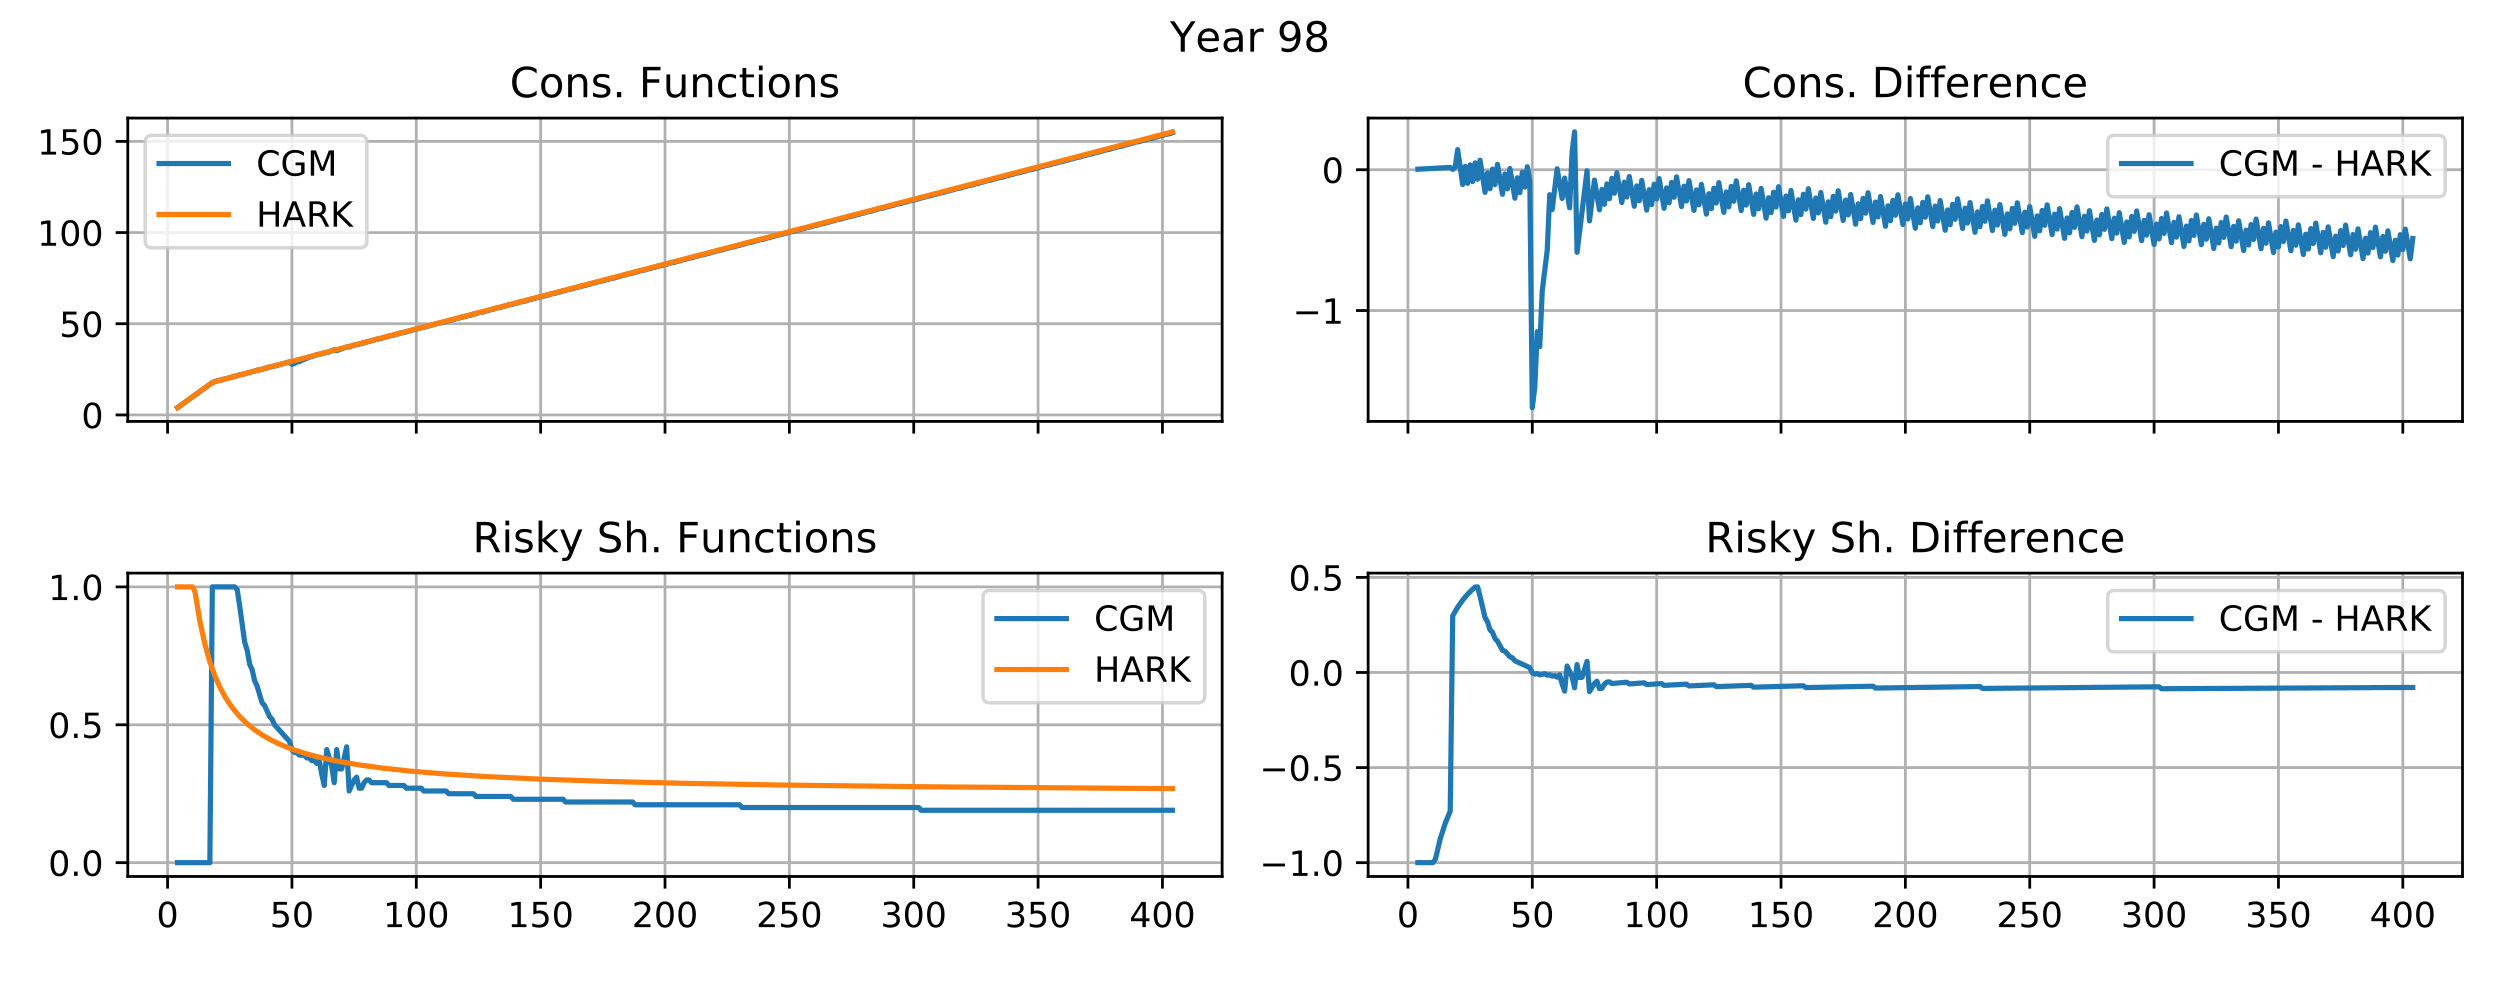 <?xml version="1.0" encoding="utf-8" standalone="no"?>
<!DOCTYPE svg PUBLIC "-//W3C//DTD SVG 1.1//EN"
  "http://www.w3.org/Graphics/SVG/1.1/DTD/svg11.dtd">
<!-- Created with matplotlib (https://matplotlib.org/) -->
<svg height="288pt" version="1.1" viewBox="0 0 720 288" width="720pt" xmlns="http://www.w3.org/2000/svg" xmlns:xlink="http://www.w3.org/1999/xlink">
 <defs>
  <style type="text/css">
*{stroke-linecap:butt;stroke-linejoin:round;}
  </style>
 </defs>
 <g id="figure_1">
  <g id="patch_1">
   <path d="M 0 288 
L 720 288 
L 720 0 
L 0 0 
z
" style="fill:#ffffff;"/>
  </g>
  <g id="axes_1">
   <g id="patch_2">
    <path d="M 36.8 121.37 
L 351.975 121.37 
L 351.975 34 
L 36.8 34 
z
" style="fill:#ffffff;"/>
   </g>
   <g id="matplotlib.axis_1">
    <g id="xtick_1">
     <g id="line2d_1">
      <path clip-path="url(#p48211862e3)" d="M 48.261 121.37 
L 48.261 34 
" style="fill:none;stroke:#b0b0b0;stroke-linecap:square;stroke-width:0.8;"/>
     </g>
     <g id="line2d_2">
      <defs>
       <path d="M 0 0 
L 0 3.5 
" id="m7ad4e17bf7" style="stroke:#000000;stroke-width:0.8;"/>
      </defs>
      <g>
       <use style="stroke:#000000;stroke-width:0.8;" x="48.261" xlink:href="#m7ad4e17bf7" y="121.37"/>
      </g>
     </g>
    </g>
    <g id="xtick_2">
     <g id="line2d_3">
      <path clip-path="url(#p48211862e3)" d="M 84.076 121.37 
L 84.076 34 
" style="fill:none;stroke:#b0b0b0;stroke-linecap:square;stroke-width:0.8;"/>
     </g>
     <g id="line2d_4">
      <g>
       <use style="stroke:#000000;stroke-width:0.8;" x="84.076" xlink:href="#m7ad4e17bf7" y="121.37"/>
      </g>
     </g>
    </g>
    <g id="xtick_3">
     <g id="line2d_5">
      <path clip-path="url(#p48211862e3)" d="M 119.892 121.37 
L 119.892 34 
" style="fill:none;stroke:#b0b0b0;stroke-linecap:square;stroke-width:0.8;"/>
     </g>
     <g id="line2d_6">
      <g>
       <use style="stroke:#000000;stroke-width:0.8;" x="119.892" xlink:href="#m7ad4e17bf7" y="121.37"/>
      </g>
     </g>
    </g>
    <g id="xtick_4">
     <g id="line2d_7">
      <path clip-path="url(#p48211862e3)" d="M 155.707 121.37 
L 155.707 34 
" style="fill:none;stroke:#b0b0b0;stroke-linecap:square;stroke-width:0.8;"/>
     </g>
     <g id="line2d_8">
      <g>
       <use style="stroke:#000000;stroke-width:0.8;" x="155.707" xlink:href="#m7ad4e17bf7" y="121.37"/>
      </g>
     </g>
    </g>
    <g id="xtick_5">
     <g id="line2d_9">
      <path clip-path="url(#p48211862e3)" d="M 191.522 121.37 
L 191.522 34 
" style="fill:none;stroke:#b0b0b0;stroke-linecap:square;stroke-width:0.8;"/>
     </g>
     <g id="line2d_10">
      <g>
       <use style="stroke:#000000;stroke-width:0.8;" x="191.522" xlink:href="#m7ad4e17bf7" y="121.37"/>
      </g>
     </g>
    </g>
    <g id="xtick_6">
     <g id="line2d_11">
      <path clip-path="url(#p48211862e3)" d="M 227.338 121.37 
L 227.338 34 
" style="fill:none;stroke:#b0b0b0;stroke-linecap:square;stroke-width:0.8;"/>
     </g>
     <g id="line2d_12">
      <g>
       <use style="stroke:#000000;stroke-width:0.8;" x="227.338" xlink:href="#m7ad4e17bf7" y="121.37"/>
      </g>
     </g>
    </g>
    <g id="xtick_7">
     <g id="line2d_13">
      <path clip-path="url(#p48211862e3)" d="M 263.153 121.37 
L 263.153 34 
" style="fill:none;stroke:#b0b0b0;stroke-linecap:square;stroke-width:0.8;"/>
     </g>
     <g id="line2d_14">
      <g>
       <use style="stroke:#000000;stroke-width:0.8;" x="263.153" xlink:href="#m7ad4e17bf7" y="121.37"/>
      </g>
     </g>
    </g>
    <g id="xtick_8">
     <g id="line2d_15">
      <path clip-path="url(#p48211862e3)" d="M 298.968 121.37 
L 298.968 34 
" style="fill:none;stroke:#b0b0b0;stroke-linecap:square;stroke-width:0.8;"/>
     </g>
     <g id="line2d_16">
      <g>
       <use style="stroke:#000000;stroke-width:0.8;" x="298.968" xlink:href="#m7ad4e17bf7" y="121.37"/>
      </g>
     </g>
    </g>
    <g id="xtick_9">
     <g id="line2d_17">
      <path clip-path="url(#p48211862e3)" d="M 334.784 121.37 
L 334.784 34 
" style="fill:none;stroke:#b0b0b0;stroke-linecap:square;stroke-width:0.8;"/>
     </g>
     <g id="line2d_18">
      <g>
       <use style="stroke:#000000;stroke-width:0.8;" x="334.784" xlink:href="#m7ad4e17bf7" y="121.37"/>
      </g>
     </g>
    </g>
   </g>
   <g id="matplotlib.axis_2">
    <g id="ytick_1">
     <g id="line2d_19">
      <path clip-path="url(#p48211862e3)" d="M 36.8 119.497 
L 351.975 119.497 
" style="fill:none;stroke:#b0b0b0;stroke-linecap:square;stroke-width:0.8;"/>
     </g>
     <g id="line2d_20">
      <defs>
       <path d="M 0 0 
L -3.5 0 
" id="m8dd45690ab" style="stroke:#000000;stroke-width:0.8;"/>
      </defs>
      <g>
       <use style="stroke:#000000;stroke-width:0.8;" x="36.8" xlink:href="#m8dd45690ab" y="119.497"/>
      </g>
     </g>
     <g id="text_1">
      <!-- 0 -->
      <defs>
       <path d="M 31.781 66.406 
Q 24.172 66.406 20.328 58.906 
Q 16.5 51.422 16.5 36.375 
Q 16.5 21.391 20.328 13.891 
Q 24.172 6.391 31.781 6.391 
Q 39.453 6.391 43.281 13.891 
Q 47.125 21.391 47.125 36.375 
Q 47.125 51.422 43.281 58.906 
Q 39.453 66.406 31.781 66.406 
z
M 31.781 74.219 
Q 44.047 74.219 50.516 64.516 
Q 56.984 54.828 56.984 36.375 
Q 56.984 17.969 50.516 8.266 
Q 44.047 -1.422 31.781 -1.422 
Q 19.531 -1.422 13.062 8.266 
Q 6.594 17.969 6.594 36.375 
Q 6.594 54.828 13.062 64.516 
Q 19.531 74.219 31.781 74.219 
z
" id="DejaVuSans-48"/>
      </defs>
      <g transform="translate(23.438 123.296)scale(0.1 -0.1)">
       <use xlink:href="#DejaVuSans-48"/>
      </g>
     </g>
    </g>
    <g id="ytick_2">
     <g id="line2d_21">
      <path clip-path="url(#p48211862e3)" d="M 36.8 93.239 
L 351.975 93.239 
" style="fill:none;stroke:#b0b0b0;stroke-linecap:square;stroke-width:0.8;"/>
     </g>
     <g id="line2d_22">
      <g>
       <use style="stroke:#000000;stroke-width:0.8;" x="36.8" xlink:href="#m8dd45690ab" y="93.239"/>
      </g>
     </g>
     <g id="text_2">
      <!-- 50 -->
      <defs>
       <path d="M 10.797 72.906 
L 49.516 72.906 
L 49.516 64.594 
L 19.828 64.594 
L 19.828 46.734 
Q 21.969 47.469 24.109 47.828 
Q 26.266 48.188 28.422 48.188 
Q 40.625 48.188 47.75 41.5 
Q 54.891 34.812 54.891 23.391 
Q 54.891 11.625 47.562 5.094 
Q 40.234 -1.422 26.906 -1.422 
Q 22.312 -1.422 17.547 -0.641 
Q 12.797 0.141 7.719 1.703 
L 7.719 11.625 
Q 12.109 9.234 16.797 8.062 
Q 21.484 6.891 26.703 6.891 
Q 35.156 6.891 40.078 11.328 
Q 45.016 15.766 45.016 23.391 
Q 45.016 31 40.078 35.438 
Q 35.156 39.891 26.703 39.891 
Q 22.75 39.891 18.812 39.016 
Q 14.891 38.141 10.797 36.281 
z
" id="DejaVuSans-53"/>
      </defs>
      <g transform="translate(17.075 97.038)scale(0.1 -0.1)">
       <use xlink:href="#DejaVuSans-53"/>
       <use x="63.623" xlink:href="#DejaVuSans-48"/>
      </g>
     </g>
    </g>
    <g id="ytick_3">
     <g id="line2d_23">
      <path clip-path="url(#p48211862e3)" d="M 36.8 66.98 
L 351.975 66.98 
" style="fill:none;stroke:#b0b0b0;stroke-linecap:square;stroke-width:0.8;"/>
     </g>
     <g id="line2d_24">
      <g>
       <use style="stroke:#000000;stroke-width:0.8;" x="36.8" xlink:href="#m8dd45690ab" y="66.98"/>
      </g>
     </g>
     <g id="text_3">
      <!-- 100 -->
      <defs>
       <path d="M 12.406 8.297 
L 28.516 8.297 
L 28.516 63.922 
L 10.984 60.406 
L 10.984 69.391 
L 28.422 72.906 
L 38.281 72.906 
L 38.281 8.297 
L 54.391 8.297 
L 54.391 0 
L 12.406 0 
z
" id="DejaVuSans-49"/>
      </defs>
      <g transform="translate(10.713 70.78)scale(0.1 -0.1)">
       <use xlink:href="#DejaVuSans-49"/>
       <use x="63.623" xlink:href="#DejaVuSans-48"/>
       <use x="127.246" xlink:href="#DejaVuSans-48"/>
      </g>
     </g>
    </g>
    <g id="ytick_4">
     <g id="line2d_25">
      <path clip-path="url(#p48211862e3)" d="M 36.8 40.722 
L 351.975 40.722 
" style="fill:none;stroke:#b0b0b0;stroke-linecap:square;stroke-width:0.8;"/>
     </g>
     <g id="line2d_26">
      <g>
       <use style="stroke:#000000;stroke-width:0.8;" x="36.8" xlink:href="#m8dd45690ab" y="40.722"/>
      </g>
     </g>
     <g id="text_4">
      <!-- 150 -->
      <g transform="translate(10.713 44.521)scale(0.1 -0.1)">
       <use xlink:href="#DejaVuSans-49"/>
       <use x="63.623" xlink:href="#DejaVuSans-53"/>
       <use x="127.246" xlink:href="#DejaVuSans-48"/>
      </g>
     </g>
    </g>
   </g>
   <g id="line2d_27">
    <path clip-path="url(#p48211862e3)" d="M 51.126 117.396 
L 61.154 110.175 
L 62.587 109.65 
L 64.02 109.387 
L 64.736 109.125 
L 65.452 108.994 
L 66.169 108.731 
L 66.885 108.6 
L 67.601 108.337 
L 68.317 108.206 
L 69.034 107.943 
L 70.466 107.681 
L 71.183 107.418 
L 71.899 107.287 
L 72.615 107.024 
L 73.332 106.893 
L 74.048 106.63 
L 75.481 106.368 
L 76.197 106.105 
L 76.913 105.974 
L 77.629 105.711 
L 79.062 105.449 
L 79.778 105.186 
L 80.495 105.055 
L 81.211 104.792 
L 81.927 104.661 
L 82.644 104.398 
L 83.36 104.267 
L 84.076 104.924 
L 84.793 104.661 
L 85.509 104.267 
L 86.225 104.136 
L 86.941 103.742 
L 88.374 103.217 
L 89.09 102.823 
L 89.807 102.692 
L 91.239 102.166 
L 92.672 101.904 
L 93.388 101.641 
L 94.821 101.379 
L 95.537 100.985 
L 96.253 100.722 
L 96.97 100.985 
L 99.835 99.935 
L 100.551 99.935 
L 101.984 99.409 
L 103.417 99.147 
L 104.133 98.884 
L 104.849 98.753 
L 105.565 98.49 
L 106.282 98.359 
L 106.998 98.096 
L 107.714 97.965 
L 108.431 97.703 
L 109.863 97.44 
L 110.58 97.177 
L 111.296 97.046 
L 112.012 96.784 
L 113.445 96.521 
L 114.161 96.258 
L 114.877 96.127 
L 115.594 95.864 
L 117.026 95.602 
L 117.743 95.339 
L 118.459 95.208 
L 119.175 94.945 
L 119.892 94.814 
L 120.608 94.552 
L 122.041 94.289 
L 122.757 94.026 
L 123.473 93.895 
L 124.189 93.633 
L 124.906 93.501 
L 125.622 93.239 
L 127.055 92.976 
L 127.771 92.714 
L 128.487 92.582 
L 129.204 92.32 
L 130.636 92.057 
L 131.352 91.794 
L 132.069 91.663 
L 132.785 91.401 
L 134.218 91.138 
L 134.934 90.875 
L 135.65 90.744 
L 136.367 90.482 
L 137.083 90.35 
L 137.799 90.088 
L 139.232 89.825 
L 139.948 89.563 
L 140.664 89.431 
L 141.381 89.169 
L 142.097 89.037 
L 142.813 88.775 
L 144.246 88.512 
L 144.962 88.25 
L 145.679 88.118 
L 146.395 87.856 
L 147.828 87.593 
L 148.544 87.331 
L 149.26 87.199 
L 149.976 86.937 
L 151.409 86.674 
L 152.125 86.412 
L 152.842 86.28 
L 153.558 86.018 
L 154.274 85.886 
L 154.991 85.624 
L 156.423 85.361 
L 157.14 85.099 
L 157.856 84.967 
L 158.572 84.705 
L 160.005 84.442 
L 160.721 84.18 
L 161.437 84.048 
L 162.154 83.786 
L 162.87 83.654 
L 163.586 83.392 
L 165.019 83.129 
L 165.735 82.867 
L 166.452 82.735 
L 167.168 82.473 
L 168.6 82.21 
L 169.317 81.948 
L 170.033 81.816 
L 170.749 81.554 
L 171.466 81.422 
L 172.182 81.16 
L 173.615 80.897 
L 174.331 80.635 
L 175.047 80.503 
L 175.764 80.241 
L 177.196 79.978 
L 177.912 79.716 
L 178.629 79.584 
L 179.345 79.322 
L 180.061 79.191 
L 180.778 78.928 
L 182.21 78.665 
L 182.927 78.403 
L 183.643 78.271 
L 184.359 78.009 
L 185.792 77.746 
L 186.508 77.484 
L 187.224 77.352 
L 187.941 77.09 
L 188.657 76.959 
L 189.373 76.696 
L 190.806 76.433 
L 191.522 76.171 
L 192.239 76.04 
L 192.955 75.777 
L 194.387 75.514 
L 195.104 75.252 
L 195.82 75.121 
L 196.536 74.858 
L 197.253 74.727 
L 197.969 74.464 
L 199.402 74.201 
L 200.118 73.939 
L 200.834 73.808 
L 201.551 73.545 
L 202.983 73.282 
L 203.699 73.02 
L 204.416 72.889 
L 205.132 72.626 
L 205.848 72.495 
L 206.565 72.232 
L 207.997 71.97 
L 208.714 71.707 
L 209.43 71.576 
L 210.146 71.313 
L 211.579 71.05 
L 212.295 70.788 
L 213.011 70.657 
L 213.728 70.394 
L 214.444 70.263 
L 215.16 70 
L 216.593 69.738 
L 217.309 69.475 
L 218.026 69.344 
L 218.742 69.081 
L 220.175 68.819 
L 220.891 68.556 
L 221.607 68.425 
L 222.323 68.162 
L 223.04 68.031 
L 223.756 67.768 
L 225.189 67.506 
L 225.905 67.243 
L 226.621 67.112 
L 227.338 66.849 
L 228.77 66.587 
L 229.487 66.324 
L 230.203 66.193 
L 230.919 65.93 
L 231.635 65.799 
L 232.352 65.536 
L 233.784 65.274 
L 234.501 65.011 
L 235.217 64.88 
L 235.933 64.617 
L 237.366 64.355 
L 238.082 64.092 
L 238.799 63.961 
L 239.515 63.698 
L 240.231 63.567 
L 240.947 63.304 
L 242.38 63.042 
L 243.096 62.779 
L 243.813 62.648 
L 244.529 62.385 
L 245.962 62.123 
L 246.678 61.86 
L 247.394 61.729 
L 248.111 61.466 
L 248.827 61.335 
L 249.543 61.072 
L 250.976 60.81 
L 251.692 60.547 
L 252.408 60.416 
L 253.125 60.153 
L 254.557 59.891 
L 255.274 59.628 
L 255.99 59.497 
L 256.706 59.234 
L 257.423 59.103 
L 258.139 58.84 
L 259.571 58.578 
L 260.288 58.315 
L 261.004 58.184 
L 261.72 57.921 
L 263.153 57.659 
L 263.869 57.396 
L 264.586 57.265 
L 265.302 57.002 
L 266.018 56.871 
L 266.734 56.608 
L 268.167 56.346 
L 268.883 56.083 
L 269.6 55.952 
L 270.316 55.689 
L 271.749 55.427 
L 272.465 55.164 
L 273.181 55.033 
L 273.898 54.77 
L 274.614 54.639 
L 275.33 54.377 
L 276.763 54.114 
L 277.479 53.851 
L 278.195 53.72 
L 278.912 53.457 
L 280.344 53.195 
L 281.061 52.932 
L 281.777 52.801 
L 282.493 52.538 
L 283.21 52.407 
L 283.926 52.145 
L 285.358 51.882 
L 286.075 51.619 
L 286.791 51.488 
L 287.507 51.226 
L 288.94 50.963 
L 289.656 50.7 
L 290.373 50.569 
L 291.089 50.306 
L 291.805 50.175 
L 292.522 49.913 
L 293.954 49.65 
L 294.67 49.387 
L 295.387 49.256 
L 296.103 48.994 
L 297.536 48.731 
L 298.252 48.468 
L 298.968 48.337 
L 299.685 48.075 
L 300.401 47.943 
L 301.117 47.681 
L 302.55 47.418 
L 303.266 47.156 
L 303.982 47.024 
L 304.699 46.762 
L 306.131 46.499 
L 306.848 46.236 
L 307.564 46.105 
L 308.28 45.843 
L 308.997 45.711 
L 309.713 45.449 
L 311.146 45.186 
L 311.862 44.924 
L 312.578 44.792 
L 313.294 44.53 
L 314.727 44.267 
L 315.443 44.005 
L 316.16 43.873 
L 316.876 43.611 
L 317.592 43.479 
L 318.309 43.217 
L 319.741 42.954 
L 320.457 42.692 
L 321.174 42.56 
L 321.89 42.298 
L 323.323 42.035 
L 324.039 41.773 
L 324.755 41.641 
L 325.472 41.379 
L 326.188 41.247 
L 326.904 40.985 
L 328.337 40.722 
L 329.053 40.46 
L 329.769 40.328 
L 330.486 40.066 
L 331.918 39.803 
L 332.635 39.541 
L 333.351 39.409 
L 334.067 39.147 
L 334.784 39.015 
L 335.5 38.753 
L 336.933 38.49 
L 337.649 38.228 
L 337.649 38.228 
" style="fill:none;stroke:#1f77b4;stroke-linecap:square;stroke-width:1.5;"/>
   </g>
   <g id="line2d_28">
    <path clip-path="url(#p48211862e3)" d="M 51.126 117.398 
L 61.154 110.177 
L 63.303 109.528 
L 78.346 105.529 
L 337.649 37.971 
L 337.649 37.971 
" style="fill:none;stroke:#ff7f0e;stroke-linecap:square;stroke-width:1.5;"/>
   </g>
   <g id="patch_3">
    <path d="M 36.8 121.37 
L 36.8 34 
" style="fill:none;stroke:#000000;stroke-linecap:square;stroke-linejoin:miter;stroke-width:0.8;"/>
   </g>
   <g id="patch_4">
    <path d="M 351.975 121.37 
L 351.975 34 
" style="fill:none;stroke:#000000;stroke-linecap:square;stroke-linejoin:miter;stroke-width:0.8;"/>
   </g>
   <g id="patch_5">
    <path d="M 36.8 121.37 
L 351.975 121.37 
" style="fill:none;stroke:#000000;stroke-linecap:square;stroke-linejoin:miter;stroke-width:0.8;"/>
   </g>
   <g id="patch_6">
    <path d="M 36.8 34 
L 351.975 34 
" style="fill:none;stroke:#000000;stroke-linecap:square;stroke-linejoin:miter;stroke-width:0.8;"/>
   </g>
   <g id="text_5">
    <!-- Cons. Functions -->
    <defs>
     <path d="M 64.406 67.281 
L 64.406 56.891 
Q 59.422 61.531 53.781 63.812 
Q 48.141 66.109 41.797 66.109 
Q 29.297 66.109 22.656 58.469 
Q 16.016 50.828 16.016 36.375 
Q 16.016 21.969 22.656 14.328 
Q 29.297 6.688 41.797 6.688 
Q 48.141 6.688 53.781 8.984 
Q 59.422 11.281 64.406 15.922 
L 64.406 5.609 
Q 59.234 2.094 53.438 0.328 
Q 47.656 -1.422 41.219 -1.422 
Q 24.656 -1.422 15.125 8.703 
Q 5.609 18.844 5.609 36.375 
Q 5.609 53.953 15.125 64.078 
Q 24.656 74.219 41.219 74.219 
Q 47.75 74.219 53.531 72.484 
Q 59.328 70.75 64.406 67.281 
z
" id="DejaVuSans-67"/>
     <path d="M 30.609 48.391 
Q 23.391 48.391 19.188 42.75 
Q 14.984 37.109 14.984 27.297 
Q 14.984 17.484 19.156 11.844 
Q 23.344 6.203 30.609 6.203 
Q 37.797 6.203 41.984 11.859 
Q 46.188 17.531 46.188 27.297 
Q 46.188 37.016 41.984 42.703 
Q 37.797 48.391 30.609 48.391 
z
M 30.609 56 
Q 42.328 56 49.016 48.375 
Q 55.719 40.766 55.719 27.297 
Q 55.719 13.875 49.016 6.219 
Q 42.328 -1.422 30.609 -1.422 
Q 18.844 -1.422 12.172 6.219 
Q 5.516 13.875 5.516 27.297 
Q 5.516 40.766 12.172 48.375 
Q 18.844 56 30.609 56 
z
" id="DejaVuSans-111"/>
     <path d="M 54.891 33.016 
L 54.891 0 
L 45.906 0 
L 45.906 32.719 
Q 45.906 40.484 42.875 44.328 
Q 39.844 48.188 33.797 48.188 
Q 26.516 48.188 22.312 43.547 
Q 18.109 38.922 18.109 30.906 
L 18.109 0 
L 9.078 0 
L 9.078 54.688 
L 18.109 54.688 
L 18.109 46.188 
Q 21.344 51.125 25.703 53.562 
Q 30.078 56 35.797 56 
Q 45.219 56 50.047 50.172 
Q 54.891 44.344 54.891 33.016 
z
" id="DejaVuSans-110"/>
     <path d="M 44.281 53.078 
L 44.281 44.578 
Q 40.484 46.531 36.375 47.5 
Q 32.281 48.484 27.875 48.484 
Q 21.188 48.484 17.844 46.438 
Q 14.5 44.391 14.5 40.281 
Q 14.5 37.156 16.891 35.375 
Q 19.281 33.594 26.516 31.984 
L 29.594 31.297 
Q 39.156 29.25 43.188 25.516 
Q 47.219 21.781 47.219 15.094 
Q 47.219 7.469 41.188 3.016 
Q 35.156 -1.422 24.609 -1.422 
Q 20.219 -1.422 15.453 -0.562 
Q 10.688 0.297 5.422 2 
L 5.422 11.281 
Q 10.406 8.688 15.234 7.391 
Q 20.062 6.109 24.812 6.109 
Q 31.156 6.109 34.562 8.281 
Q 37.984 10.453 37.984 14.406 
Q 37.984 18.062 35.516 20.016 
Q 33.062 21.969 24.703 23.781 
L 21.578 24.516 
Q 13.234 26.266 9.516 29.906 
Q 5.812 33.547 5.812 39.891 
Q 5.812 47.609 11.281 51.797 
Q 16.75 56 26.812 56 
Q 31.781 56 36.172 55.266 
Q 40.578 54.547 44.281 53.078 
z
" id="DejaVuSans-115"/>
     <path d="M 10.688 12.406 
L 21 12.406 
L 21 0 
L 10.688 0 
z
" id="DejaVuSans-46"/>
     <path id="DejaVuSans-32"/>
     <path d="M 9.812 72.906 
L 51.703 72.906 
L 51.703 64.594 
L 19.672 64.594 
L 19.672 43.109 
L 48.578 43.109 
L 48.578 34.812 
L 19.672 34.812 
L 19.672 0 
L 9.812 0 
z
" id="DejaVuSans-70"/>
     <path d="M 8.5 21.578 
L 8.5 54.688 
L 17.484 54.688 
L 17.484 21.922 
Q 17.484 14.156 20.5 10.266 
Q 23.531 6.391 29.594 6.391 
Q 36.859 6.391 41.078 11.031 
Q 45.312 15.672 45.312 23.688 
L 45.312 54.688 
L 54.297 54.688 
L 54.297 0 
L 45.312 0 
L 45.312 8.406 
Q 42.047 3.422 37.719 1 
Q 33.406 -1.422 27.688 -1.422 
Q 18.266 -1.422 13.375 4.438 
Q 8.5 10.297 8.5 21.578 
z
M 31.109 56 
z
" id="DejaVuSans-117"/>
     <path d="M 48.781 52.594 
L 48.781 44.188 
Q 44.969 46.297 41.141 47.344 
Q 37.312 48.391 33.406 48.391 
Q 24.656 48.391 19.812 42.844 
Q 14.984 37.312 14.984 27.297 
Q 14.984 17.281 19.812 11.734 
Q 24.656 6.203 33.406 6.203 
Q 37.312 6.203 41.141 7.25 
Q 44.969 8.297 48.781 10.406 
L 48.781 2.094 
Q 45.016 0.344 40.984 -0.531 
Q 36.969 -1.422 32.422 -1.422 
Q 20.062 -1.422 12.781 6.344 
Q 5.516 14.109 5.516 27.297 
Q 5.516 40.672 12.859 48.328 
Q 20.219 56 33.016 56 
Q 37.156 56 41.109 55.141 
Q 45.062 54.297 48.781 52.594 
z
" id="DejaVuSans-99"/>
     <path d="M 18.312 70.219 
L 18.312 54.688 
L 36.812 54.688 
L 36.812 47.703 
L 18.312 47.703 
L 18.312 18.016 
Q 18.312 11.328 20.141 9.422 
Q 21.969 7.516 27.594 7.516 
L 36.812 7.516 
L 36.812 0 
L 27.594 0 
Q 17.188 0 13.234 3.875 
Q 9.281 7.766 9.281 18.016 
L 9.281 47.703 
L 2.688 47.703 
L 2.688 54.688 
L 9.281 54.688 
L 9.281 70.219 
z
" id="DejaVuSans-116"/>
     <path d="M 9.422 54.688 
L 18.406 54.688 
L 18.406 0 
L 9.422 0 
z
M 9.422 75.984 
L 18.406 75.984 
L 18.406 64.594 
L 9.422 64.594 
z
" id="DejaVuSans-105"/>
    </defs>
    <g transform="translate(146.816 28)scale(0.12 -0.12)">
     <use xlink:href="#DejaVuSans-67"/>
     <use x="69.824" xlink:href="#DejaVuSans-111"/>
     <use x="131.006" xlink:href="#DejaVuSans-110"/>
     <use x="194.385" xlink:href="#DejaVuSans-115"/>
     <use x="246.484" xlink:href="#DejaVuSans-46"/>
     <use x="278.271" xlink:href="#DejaVuSans-32"/>
     <use x="310.059" xlink:href="#DejaVuSans-70"/>
     <use x="367.5" xlink:href="#DejaVuSans-117"/>
     <use x="430.879" xlink:href="#DejaVuSans-110"/>
     <use x="494.258" xlink:href="#DejaVuSans-99"/>
     <use x="549.238" xlink:href="#DejaVuSans-116"/>
     <use x="588.447" xlink:href="#DejaVuSans-105"/>
     <use x="616.23" xlink:href="#DejaVuSans-111"/>
     <use x="677.412" xlink:href="#DejaVuSans-110"/>
     <use x="740.791" xlink:href="#DejaVuSans-115"/>
    </g>
   </g>
   <g id="legend_1">
    <g id="patch_7">
     <path d="M 43.8 71.356 
L 103.667 71.356 
Q 105.667 71.356 105.667 69.356 
L 105.667 41 
Q 105.667 39 103.667 39 
L 43.8 39 
Q 41.8 39 41.8 41 
L 41.8 69.356 
Q 41.8 71.356 43.8 71.356 
z
" style="fill:#ffffff;opacity:0.8;stroke:#cccccc;stroke-linejoin:miter;"/>
    </g>
    <g id="line2d_29">
     <path d="M 45.8 47.098 
L 65.8 47.098 
" style="fill:none;stroke:#1f77b4;stroke-linecap:square;stroke-width:1.5;"/>
    </g>
    <g id="line2d_30"/>
    <g id="text_6">
     <!-- CGM -->
     <defs>
      <path d="M 59.516 10.406 
L 59.516 29.984 
L 43.406 29.984 
L 43.406 38.094 
L 69.281 38.094 
L 69.281 6.781 
Q 63.578 2.734 56.688 0.656 
Q 49.812 -1.422 42 -1.422 
Q 24.906 -1.422 15.25 8.562 
Q 5.609 18.562 5.609 36.375 
Q 5.609 54.25 15.25 64.234 
Q 24.906 74.219 42 74.219 
Q 49.125 74.219 55.547 72.453 
Q 61.969 70.703 67.391 67.281 
L 67.391 56.781 
Q 61.922 61.422 55.766 63.766 
Q 49.609 66.109 42.828 66.109 
Q 29.438 66.109 22.719 58.641 
Q 16.016 51.172 16.016 36.375 
Q 16.016 21.625 22.719 14.156 
Q 29.438 6.688 42.828 6.688 
Q 48.047 6.688 52.141 7.594 
Q 56.25 8.5 59.516 10.406 
z
" id="DejaVuSans-71"/>
      <path d="M 9.812 72.906 
L 24.516 72.906 
L 43.109 23.297 
L 61.812 72.906 
L 76.516 72.906 
L 76.516 0 
L 66.891 0 
L 66.891 64.016 
L 48.094 14.016 
L 38.188 14.016 
L 19.391 64.016 
L 19.391 0 
L 9.812 0 
z
" id="DejaVuSans-77"/>
     </defs>
     <g transform="translate(73.8 50.598)scale(0.1 -0.1)">
      <use xlink:href="#DejaVuSans-67"/>
      <use x="69.824" xlink:href="#DejaVuSans-71"/>
      <use x="147.314" xlink:href="#DejaVuSans-77"/>
     </g>
    </g>
    <g id="line2d_31">
     <path d="M 45.8 61.777 
L 65.8 61.777 
" style="fill:none;stroke:#ff7f0e;stroke-linecap:square;stroke-width:1.5;"/>
    </g>
    <g id="line2d_32"/>
    <g id="text_7">
     <!-- HARK -->
     <defs>
      <path d="M 9.812 72.906 
L 19.672 72.906 
L 19.672 43.016 
L 55.516 43.016 
L 55.516 72.906 
L 65.375 72.906 
L 65.375 0 
L 55.516 0 
L 55.516 34.719 
L 19.672 34.719 
L 19.672 0 
L 9.812 0 
z
" id="DejaVuSans-72"/>
      <path d="M 34.188 63.188 
L 20.797 26.906 
L 47.609 26.906 
z
M 28.609 72.906 
L 39.797 72.906 
L 67.578 0 
L 57.328 0 
L 50.688 18.703 
L 17.828 18.703 
L 11.188 0 
L 0.781 0 
z
" id="DejaVuSans-65"/>
      <path d="M 44.391 34.188 
Q 47.562 33.109 50.562 29.594 
Q 53.562 26.078 56.594 19.922 
L 66.609 0 
L 56 0 
L 46.688 18.703 
Q 43.062 26.031 39.672 28.422 
Q 36.281 30.812 30.422 30.812 
L 19.672 30.812 
L 19.672 0 
L 9.812 0 
L 9.812 72.906 
L 32.078 72.906 
Q 44.578 72.906 50.734 67.672 
Q 56.891 62.453 56.891 51.906 
Q 56.891 45.016 53.688 40.469 
Q 50.484 35.938 44.391 34.188 
z
M 19.672 64.797 
L 19.672 38.922 
L 32.078 38.922 
Q 39.203 38.922 42.844 42.219 
Q 46.484 45.516 46.484 51.906 
Q 46.484 58.297 42.844 61.547 
Q 39.203 64.797 32.078 64.797 
z
" id="DejaVuSans-82"/>
      <path d="M 9.812 72.906 
L 19.672 72.906 
L 19.672 42.094 
L 52.391 72.906 
L 65.094 72.906 
L 28.906 38.922 
L 67.672 0 
L 54.688 0 
L 19.672 35.109 
L 19.672 0 
L 9.812 0 
z
" id="DejaVuSans-75"/>
     </defs>
     <g transform="translate(73.8 65.277)scale(0.1 -0.1)">
      <use xlink:href="#DejaVuSans-72"/>
      <use x="75.195" xlink:href="#DejaVuSans-65"/>
      <use x="143.604" xlink:href="#DejaVuSans-82"/>
      <use x="213.086" xlink:href="#DejaVuSans-75"/>
     </g>
    </g>
   </g>
  </g>
  <g id="axes_2">
   <g id="patch_8">
    <path d="M 394.025 121.37 
L 709.2 121.37 
L 709.2 34 
L 394.025 34 
z
" style="fill:#ffffff;"/>
   </g>
   <g id="matplotlib.axis_3">
    <g id="xtick_10">
     <g id="line2d_33">
      <path clip-path="url(#pc60af587fe)" d="M 405.486 121.37 
L 405.486 34 
" style="fill:none;stroke:#b0b0b0;stroke-linecap:square;stroke-width:0.8;"/>
     </g>
     <g id="line2d_34">
      <g>
       <use style="stroke:#000000;stroke-width:0.8;" x="405.486" xlink:href="#m7ad4e17bf7" y="121.37"/>
      </g>
     </g>
    </g>
    <g id="xtick_11">
     <g id="line2d_35">
      <path clip-path="url(#pc60af587fe)" d="M 441.301 121.37 
L 441.301 34 
" style="fill:none;stroke:#b0b0b0;stroke-linecap:square;stroke-width:0.8;"/>
     </g>
     <g id="line2d_36">
      <g>
       <use style="stroke:#000000;stroke-width:0.8;" x="441.301" xlink:href="#m7ad4e17bf7" y="121.37"/>
      </g>
     </g>
    </g>
    <g id="xtick_12">
     <g id="line2d_37">
      <path clip-path="url(#pc60af587fe)" d="M 477.117 121.37 
L 477.117 34 
" style="fill:none;stroke:#b0b0b0;stroke-linecap:square;stroke-width:0.8;"/>
     </g>
     <g id="line2d_38">
      <g>
       <use style="stroke:#000000;stroke-width:0.8;" x="477.117" xlink:href="#m7ad4e17bf7" y="121.37"/>
      </g>
     </g>
    </g>
    <g id="xtick_13">
     <g id="line2d_39">
      <path clip-path="url(#pc60af587fe)" d="M 512.932 121.37 
L 512.932 34 
" style="fill:none;stroke:#b0b0b0;stroke-linecap:square;stroke-width:0.8;"/>
     </g>
     <g id="line2d_40">
      <g>
       <use style="stroke:#000000;stroke-width:0.8;" x="512.932" xlink:href="#m7ad4e17bf7" y="121.37"/>
      </g>
     </g>
    </g>
    <g id="xtick_14">
     <g id="line2d_41">
      <path clip-path="url(#pc60af587fe)" d="M 548.747 121.37 
L 548.747 34 
" style="fill:none;stroke:#b0b0b0;stroke-linecap:square;stroke-width:0.8;"/>
     </g>
     <g id="line2d_42">
      <g>
       <use style="stroke:#000000;stroke-width:0.8;" x="548.747" xlink:href="#m7ad4e17bf7" y="121.37"/>
      </g>
     </g>
    </g>
    <g id="xtick_15">
     <g id="line2d_43">
      <path clip-path="url(#pc60af587fe)" d="M 584.563 121.37 
L 584.563 34 
" style="fill:none;stroke:#b0b0b0;stroke-linecap:square;stroke-width:0.8;"/>
     </g>
     <g id="line2d_44">
      <g>
       <use style="stroke:#000000;stroke-width:0.8;" x="584.563" xlink:href="#m7ad4e17bf7" y="121.37"/>
      </g>
     </g>
    </g>
    <g id="xtick_16">
     <g id="line2d_45">
      <path clip-path="url(#pc60af587fe)" d="M 620.378 121.37 
L 620.378 34 
" style="fill:none;stroke:#b0b0b0;stroke-linecap:square;stroke-width:0.8;"/>
     </g>
     <g id="line2d_46">
      <g>
       <use style="stroke:#000000;stroke-width:0.8;" x="620.378" xlink:href="#m7ad4e17bf7" y="121.37"/>
      </g>
     </g>
    </g>
    <g id="xtick_17">
     <g id="line2d_47">
      <path clip-path="url(#pc60af587fe)" d="M 656.193 121.37 
L 656.193 34 
" style="fill:none;stroke:#b0b0b0;stroke-linecap:square;stroke-width:0.8;"/>
     </g>
     <g id="line2d_48">
      <g>
       <use style="stroke:#000000;stroke-width:0.8;" x="656.193" xlink:href="#m7ad4e17bf7" y="121.37"/>
      </g>
     </g>
    </g>
    <g id="xtick_18">
     <g id="line2d_49">
      <path clip-path="url(#pc60af587fe)" d="M 692.009 121.37 
L 692.009 34 
" style="fill:none;stroke:#b0b0b0;stroke-linecap:square;stroke-width:0.8;"/>
     </g>
     <g id="line2d_50">
      <g>
       <use style="stroke:#000000;stroke-width:0.8;" x="692.009" xlink:href="#m7ad4e17bf7" y="121.37"/>
      </g>
     </g>
    </g>
   </g>
   <g id="matplotlib.axis_4">
    <g id="ytick_5">
     <g id="line2d_51">
      <path clip-path="url(#pc60af587fe)" d="M 394.025 89.433 
L 709.2 89.433 
" style="fill:none;stroke:#b0b0b0;stroke-linecap:square;stroke-width:0.8;"/>
     </g>
     <g id="line2d_52">
      <g>
       <use style="stroke:#000000;stroke-width:0.8;" x="394.025" xlink:href="#m8dd45690ab" y="89.433"/>
      </g>
     </g>
     <g id="text_8">
      <!-- −1 -->
      <defs>
       <path d="M 10.594 35.5 
L 73.188 35.5 
L 73.188 27.203 
L 10.594 27.203 
z
" id="DejaVuSans-8722"/>
      </defs>
      <g transform="translate(372.283 93.232)scale(0.1 -0.1)">
       <use xlink:href="#DejaVuSans-8722"/>
       <use x="83.789" xlink:href="#DejaVuSans-49"/>
      </g>
     </g>
    </g>
    <g id="ytick_6">
     <g id="line2d_53">
      <path clip-path="url(#pc60af587fe)" d="M 394.025 48.885 
L 709.2 48.885 
" style="fill:none;stroke:#b0b0b0;stroke-linecap:square;stroke-width:0.8;"/>
     </g>
     <g id="line2d_54">
      <g>
       <use style="stroke:#000000;stroke-width:0.8;" x="394.025" xlink:href="#m8dd45690ab" y="48.885"/>
      </g>
     </g>
     <g id="text_9">
      <!-- 0 -->
      <g transform="translate(380.663 52.684)scale(0.1 -0.1)">
       <use xlink:href="#DejaVuSans-48"/>
      </g>
     </g>
    </g>
   </g>
   <g id="line2d_55">
    <path clip-path="url(#pc60af587fe)" d="M 408.351 48.728 
L 417.663 48.219 
L 418.379 48.776 
L 419.096 48.107 
L 419.812 43.096 
L 421.245 53.117 
L 421.961 47.912 
L 422.677 52.796 
L 423.394 47.496 
L 424.11 52.289 
L 424.826 46.903 
L 425.543 51.614 
L 426.259 46.15 
L 427.691 55.389 
L 428.408 49.82 
L 429.124 54.35 
L 429.84 48.713 
L 430.557 53.16 
L 431.273 47.349 
L 432.706 55.946 
L 433.422 50.103 
L 434.138 54.395 
L 434.854 48.537 
L 436.287 57.081 
L 437.003 51.216 
L 437.72 55.489 
L 438.436 49.624 
L 439.152 53.896 
L 439.869 48.031 
L 440.585 52.304 
L 441.301 117.398 
L 442.018 111.533 
L 442.734 95.532 
L 443.45 99.804 
L 444.166 83.802 
L 445.599 72.073 
L 446.315 56.071 
L 447.032 60.343 
L 448.464 48.614 
L 449.897 57.158 
L 450.613 51.293 
L 452.046 59.838 
L 452.762 43.836 
L 453.478 37.971 
L 454.195 72.655 
L 457.06 49.196 
L 457.776 63.605 
L 459.209 51.875 
L 460.642 60.42 
L 461.358 54.555 
L 462.074 58.827 
L 462.79 52.963 
L 463.507 57.235 
L 464.223 51.37 
L 464.939 55.643 
L 465.656 49.778 
L 467.088 58.322 
L 467.805 52.458 
L 468.521 56.73 
L 469.237 50.865 
L 470.67 59.41 
L 471.386 53.545 
L 472.102 57.817 
L 472.819 51.952 
L 474.251 60.497 
L 474.968 54.632 
L 475.684 58.904 
L 476.4 53.04 
L 477.117 57.312 
L 477.833 51.447 
L 479.266 59.992 
L 479.982 54.127 
L 480.698 58.399 
L 481.414 52.534 
L 482.131 56.807 
L 482.847 50.942 
L 484.28 59.486 
L 484.996 53.622 
L 485.712 57.894 
L 486.429 52.029 
L 487.861 60.574 
L 488.577 54.709 
L 489.294 58.981 
L 490.01 53.117 
L 491.443 61.661 
L 492.159 55.796 
L 492.875 60.069 
L 493.592 54.204 
L 494.308 58.476 
L 495.024 52.611 
L 496.457 61.156 
L 497.173 55.291 
L 497.889 59.563 
L 498.606 53.699 
L 499.322 57.971 
L 500.038 52.106 
L 501.471 60.651 
L 502.187 54.786 
L 502.904 59.058 
L 503.62 53.193 
L 505.053 61.738 
L 505.769 55.873 
L 506.485 60.145 
L 507.201 54.281 
L 508.634 62.825 
L 509.35 56.96 
L 510.067 61.233 
L 510.783 55.368 
L 511.499 59.64 
L 512.216 53.776 
L 513.648 62.32 
L 514.365 56.455 
L 515.081 60.728 
L 515.797 54.863 
L 517.23 63.407 
L 517.946 57.543 
L 518.662 61.815 
L 519.379 55.95 
L 520.095 60.222 
L 520.811 54.358 
L 522.244 62.902 
L 522.96 57.037 
L 523.677 61.31 
L 524.393 55.445 
L 525.825 63.989 
L 526.542 58.125 
L 527.258 62.397 
L 527.974 56.532 
L 528.691 60.804 
L 529.407 54.94 
L 530.84 63.484 
L 531.556 57.619 
L 532.272 61.892 
L 532.989 56.027 
L 534.421 64.571 
L 535.137 58.707 
L 535.854 62.979 
L 536.57 57.114 
L 537.286 61.386 
L 538.003 55.522 
L 539.435 64.066 
L 540.152 58.202 
L 540.868 62.474 
L 541.584 56.609 
L 543.017 65.154 
L 543.733 59.289 
L 544.449 63.561 
L 545.166 57.696 
L 545.882 61.969 
L 546.598 56.104 
L 548.031 64.648 
L 548.747 58.784 
L 549.464 63.056 
L 550.18 57.191 
L 551.612 65.736 
L 552.329 59.871 
L 553.045 64.143 
L 553.761 58.278 
L 554.478 62.551 
L 555.194 56.686 
L 556.627 65.231 
L 557.343 59.366 
L 558.059 63.638 
L 558.776 57.773 
L 560.208 66.318 
L 560.924 60.453 
L 561.641 64.725 
L 562.357 58.861 
L 563.073 63.133 
L 563.79 57.268 
L 565.222 65.813 
L 565.939 59.948 
L 566.655 64.22 
L 567.371 58.355 
L 568.804 66.9 
L 569.52 61.035 
L 570.236 65.307 
L 570.953 59.443 
L 571.669 63.715 
L 572.385 57.85 
L 573.818 66.395 
L 574.534 60.53 
L 575.251 64.802 
L 575.967 58.937 
L 577.4 67.482 
L 578.116 61.617 
L 578.832 65.89 
L 579.548 60.025 
L 580.265 64.297 
L 580.981 58.432 
L 582.414 66.977 
L 583.13 61.112 
L 583.846 65.384 
L 584.563 59.52 
L 585.995 68.064 
L 586.712 62.199 
L 587.428 66.472 
L 588.144 60.607 
L 588.86 64.879 
L 589.577 59.014 
L 591.009 67.559 
L 591.726 61.694 
L 592.442 65.966 
L 593.158 60.102 
L 594.591 68.646 
L 595.307 62.781 
L 596.024 67.054 
L 596.74 61.189 
L 597.456 65.461 
L 598.172 59.596 
L 599.605 68.141 
L 600.321 62.276 
L 601.038 66.548 
L 601.754 60.684 
L 603.187 69.228 
L 603.903 63.363 
L 604.619 67.636 
L 605.336 61.771 
L 606.052 66.043 
L 606.768 60.178 
L 608.201 68.723 
L 608.917 62.858 
L 609.633 67.131 
L 610.35 61.266 
L 611.782 69.81 
L 612.499 63.946 
L 613.215 68.218 
L 613.931 62.353 
L 614.648 66.625 
L 615.364 60.761 
L 616.796 69.305 
L 617.513 63.44 
L 618.229 67.713 
L 618.945 61.848 
L 620.378 70.392 
L 621.094 64.528 
L 621.811 68.8 
L 622.527 62.935 
L 623.243 67.207 
L 623.959 61.343 
L 625.392 69.887 
L 626.108 64.022 
L 626.825 68.295 
L 627.541 62.43 
L 628.974 70.974 
L 629.69 65.11 
L 630.406 69.382 
L 631.123 63.517 
L 631.839 67.789 
L 632.555 61.925 
L 633.988 70.469 
L 634.704 64.605 
L 635.42 68.877 
L 636.137 63.012 
L 637.569 71.557 
L 638.286 65.692 
L 639.002 69.964 
L 639.718 64.099 
L 640.435 68.372 
L 641.151 62.507 
L 642.583 71.051 
L 643.3 65.187 
L 644.016 69.459 
L 644.732 63.594 
L 646.165 72.139 
L 646.881 66.274 
L 647.598 70.546 
L 648.314 64.681 
L 649.03 68.954 
L 649.747 63.089 
L 651.179 71.633 
L 651.895 65.769 
L 652.612 70.041 
L 653.328 64.176 
L 654.761 72.721 
L 655.477 66.856 
L 656.193 71.128 
L 656.91 65.263 
L 657.626 69.536 
L 658.342 63.671 
L 659.775 72.216 
L 660.491 66.351 
L 661.207 70.623 
L 661.924 64.758 
L 663.356 73.303 
L 664.073 67.438 
L 664.789 71.71 
L 665.505 65.846 
L 666.222 70.118 
L 666.938 64.253 
L 668.371 72.798 
L 669.087 66.933 
L 669.803 71.205 
L 670.519 65.34 
L 671.952 73.885 
L 672.668 68.02 
L 673.385 72.292 
L 674.101 66.428 
L 674.817 70.7 
L 675.534 64.835 
L 676.966 73.38 
L 677.683 67.515 
L 678.399 71.787 
L 679.115 65.923 
L 680.548 74.467 
L 681.264 68.602 
L 681.98 72.875 
L 682.697 67.01 
L 683.413 71.282 
L 684.129 65.417 
L 685.562 73.962 
L 686.278 68.097 
L 686.994 72.369 
L 687.711 66.505 
L 689.143 75.049 
L 689.86 69.184 
L 690.576 73.457 
L 691.292 67.592 
L 692.009 71.864 
L 692.725 65.999 
L 694.158 74.544 
L 694.874 68.679 
L 694.874 68.679 
" style="fill:none;stroke:#1f77b4;stroke-linecap:square;stroke-width:1.5;"/>
   </g>
   <g id="patch_9">
    <path d="M 394.025 121.37 
L 394.025 34 
" style="fill:none;stroke:#000000;stroke-linecap:square;stroke-linejoin:miter;stroke-width:0.8;"/>
   </g>
   <g id="patch_10">
    <path d="M 709.2 121.37 
L 709.2 34 
" style="fill:none;stroke:#000000;stroke-linecap:square;stroke-linejoin:miter;stroke-width:0.8;"/>
   </g>
   <g id="patch_11">
    <path d="M 394.025 121.37 
L 709.2 121.37 
" style="fill:none;stroke:#000000;stroke-linecap:square;stroke-linejoin:miter;stroke-width:0.8;"/>
   </g>
   <g id="patch_12">
    <path d="M 394.025 34 
L 709.2 34 
" style="fill:none;stroke:#000000;stroke-linecap:square;stroke-linejoin:miter;stroke-width:0.8;"/>
   </g>
   <g id="text_10">
    <!-- Cons. Difference -->
    <defs>
     <path d="M 19.672 64.797 
L 19.672 8.109 
L 31.594 8.109 
Q 46.688 8.109 53.688 14.938 
Q 60.688 21.781 60.688 36.531 
Q 60.688 51.172 53.688 57.984 
Q 46.688 64.797 31.594 64.797 
z
M 9.812 72.906 
L 30.078 72.906 
Q 51.266 72.906 61.172 64.094 
Q 71.094 55.281 71.094 36.531 
Q 71.094 17.672 61.125 8.828 
Q 51.172 0 30.078 0 
L 9.812 0 
z
" id="DejaVuSans-68"/>
     <path d="M 37.109 75.984 
L 37.109 68.5 
L 28.516 68.5 
Q 23.688 68.5 21.797 66.547 
Q 19.922 64.594 19.922 59.516 
L 19.922 54.688 
L 34.719 54.688 
L 34.719 47.703 
L 19.922 47.703 
L 19.922 0 
L 10.891 0 
L 10.891 47.703 
L 2.297 47.703 
L 2.297 54.688 
L 10.891 54.688 
L 10.891 58.5 
Q 10.891 67.625 15.141 71.797 
Q 19.391 75.984 28.609 75.984 
z
" id="DejaVuSans-102"/>
     <path d="M 56.203 29.594 
L 56.203 25.203 
L 14.891 25.203 
Q 15.484 15.922 20.484 11.062 
Q 25.484 6.203 34.422 6.203 
Q 39.594 6.203 44.453 7.469 
Q 49.312 8.734 54.109 11.281 
L 54.109 2.781 
Q 49.266 0.734 44.188 -0.344 
Q 39.109 -1.422 33.891 -1.422 
Q 20.797 -1.422 13.156 6.188 
Q 5.516 13.812 5.516 26.812 
Q 5.516 40.234 12.766 48.109 
Q 20.016 56 32.328 56 
Q 43.359 56 49.781 48.891 
Q 56.203 41.797 56.203 29.594 
z
M 47.219 32.234 
Q 47.125 39.594 43.094 43.984 
Q 39.062 48.391 32.422 48.391 
Q 24.906 48.391 20.391 44.141 
Q 15.875 39.891 15.188 32.172 
z
" id="DejaVuSans-101"/>
     <path d="M 41.109 46.297 
Q 39.594 47.172 37.812 47.578 
Q 36.031 48 33.891 48 
Q 26.266 48 22.188 43.047 
Q 18.109 38.094 18.109 28.812 
L 18.109 0 
L 9.078 0 
L 9.078 54.688 
L 18.109 54.688 
L 18.109 46.188 
Q 20.953 51.172 25.484 53.578 
Q 30.031 56 36.531 56 
Q 37.453 56 38.578 55.875 
Q 39.703 55.766 41.062 55.516 
z
" id="DejaVuSans-114"/>
    </defs>
    <g transform="translate(501.857 28)scale(0.12 -0.12)">
     <use xlink:href="#DejaVuSans-67"/>
     <use x="69.824" xlink:href="#DejaVuSans-111"/>
     <use x="131.006" xlink:href="#DejaVuSans-110"/>
     <use x="194.385" xlink:href="#DejaVuSans-115"/>
     <use x="246.484" xlink:href="#DejaVuSans-46"/>
     <use x="278.271" xlink:href="#DejaVuSans-32"/>
     <use x="310.059" xlink:href="#DejaVuSans-68"/>
     <use x="387.061" xlink:href="#DejaVuSans-105"/>
     <use x="414.844" xlink:href="#DejaVuSans-102"/>
     <use x="450.049" xlink:href="#DejaVuSans-102"/>
     <use x="485.254" xlink:href="#DejaVuSans-101"/>
     <use x="546.777" xlink:href="#DejaVuSans-114"/>
     <use x="587.859" xlink:href="#DejaVuSans-101"/>
     <use x="649.383" xlink:href="#DejaVuSans-110"/>
     <use x="712.762" xlink:href="#DejaVuSans-99"/>
     <use x="767.742" xlink:href="#DejaVuSans-101"/>
    </g>
   </g>
   <g id="legend_2">
    <g id="patch_13">
     <path d="M 609.009 56.678 
L 702.2 56.678 
Q 704.2 56.678 704.2 54.678 
L 704.2 41 
Q 704.2 39 702.2 39 
L 609.009 39 
Q 607.009 39 607.009 41 
L 607.009 54.678 
Q 607.009 56.678 609.009 56.678 
z
" style="fill:#ffffff;opacity:0.8;stroke:#cccccc;stroke-linejoin:miter;"/>
    </g>
    <g id="line2d_56">
     <path d="M 611.009 47.098 
L 631.009 47.098 
" style="fill:none;stroke:#1f77b4;stroke-linecap:square;stroke-width:1.5;"/>
    </g>
    <g id="line2d_57"/>
    <g id="text_11">
     <!-- CGM - HARK -->
     <defs>
      <path d="M 4.891 31.391 
L 31.203 31.391 
L 31.203 23.391 
L 4.891 23.391 
z
" id="DejaVuSans-45"/>
     </defs>
     <g transform="translate(639.009 50.598)scale(0.1 -0.1)">
      <use xlink:href="#DejaVuSans-67"/>
      <use x="69.824" xlink:href="#DejaVuSans-71"/>
      <use x="147.314" xlink:href="#DejaVuSans-77"/>
      <use x="233.594" xlink:href="#DejaVuSans-32"/>
      <use x="265.381" xlink:href="#DejaVuSans-45"/>
      <use x="301.465" xlink:href="#DejaVuSans-32"/>
      <use x="333.252" xlink:href="#DejaVuSans-72"/>
      <use x="408.447" xlink:href="#DejaVuSans-65"/>
      <use x="476.855" xlink:href="#DejaVuSans-82"/>
      <use x="546.338" xlink:href="#DejaVuSans-75"/>
     </g>
    </g>
   </g>
  </g>
  <g id="axes_3">
   <g id="patch_14">
    <path d="M 36.8 252.424 
L 351.975 252.424 
L 351.975 165.054 
L 36.8 165.054 
z
" style="fill:#ffffff;"/>
   </g>
   <g id="matplotlib.axis_5">
    <g id="xtick_19">
     <g id="line2d_58">
      <path clip-path="url(#p15e0d2e22e)" d="M 48.261 252.424 
L 48.261 165.054 
" style="fill:none;stroke:#b0b0b0;stroke-linecap:square;stroke-width:0.8;"/>
     </g>
     <g id="line2d_59">
      <g>
       <use style="stroke:#000000;stroke-width:0.8;" x="48.261" xlink:href="#m7ad4e17bf7" y="252.424"/>
      </g>
     </g>
     <g id="text_12">
      <!-- 0 -->
      <g transform="translate(45.08 267.022)scale(0.1 -0.1)">
       <use xlink:href="#DejaVuSans-48"/>
      </g>
     </g>
    </g>
    <g id="xtick_20">
     <g id="line2d_60">
      <path clip-path="url(#p15e0d2e22e)" d="M 84.076 252.424 
L 84.076 165.054 
" style="fill:none;stroke:#b0b0b0;stroke-linecap:square;stroke-width:0.8;"/>
     </g>
     <g id="line2d_61">
      <g>
       <use style="stroke:#000000;stroke-width:0.8;" x="84.076" xlink:href="#m7ad4e17bf7" y="252.424"/>
      </g>
     </g>
     <g id="text_13">
      <!-- 50 -->
      <g transform="translate(77.714 267.022)scale(0.1 -0.1)">
       <use xlink:href="#DejaVuSans-53"/>
       <use x="63.623" xlink:href="#DejaVuSans-48"/>
      </g>
     </g>
    </g>
    <g id="xtick_21">
     <g id="line2d_62">
      <path clip-path="url(#p15e0d2e22e)" d="M 119.892 252.424 
L 119.892 165.054 
" style="fill:none;stroke:#b0b0b0;stroke-linecap:square;stroke-width:0.8;"/>
     </g>
     <g id="line2d_63">
      <g>
       <use style="stroke:#000000;stroke-width:0.8;" x="119.892" xlink:href="#m7ad4e17bf7" y="252.424"/>
      </g>
     </g>
     <g id="text_14">
      <!-- 100 -->
      <g transform="translate(110.348 267.022)scale(0.1 -0.1)">
       <use xlink:href="#DejaVuSans-49"/>
       <use x="63.623" xlink:href="#DejaVuSans-48"/>
       <use x="127.246" xlink:href="#DejaVuSans-48"/>
      </g>
     </g>
    </g>
    <g id="xtick_22">
     <g id="line2d_64">
      <path clip-path="url(#p15e0d2e22e)" d="M 155.707 252.424 
L 155.707 165.054 
" style="fill:none;stroke:#b0b0b0;stroke-linecap:square;stroke-width:0.8;"/>
     </g>
     <g id="line2d_65">
      <g>
       <use style="stroke:#000000;stroke-width:0.8;" x="155.707" xlink:href="#m7ad4e17bf7" y="252.424"/>
      </g>
     </g>
     <g id="text_15">
      <!-- 150 -->
      <g transform="translate(146.163 267.022)scale(0.1 -0.1)">
       <use xlink:href="#DejaVuSans-49"/>
       <use x="63.623" xlink:href="#DejaVuSans-53"/>
       <use x="127.246" xlink:href="#DejaVuSans-48"/>
      </g>
     </g>
    </g>
    <g id="xtick_23">
     <g id="line2d_66">
      <path clip-path="url(#p15e0d2e22e)" d="M 191.522 252.424 
L 191.522 165.054 
" style="fill:none;stroke:#b0b0b0;stroke-linecap:square;stroke-width:0.8;"/>
     </g>
     <g id="line2d_67">
      <g>
       <use style="stroke:#000000;stroke-width:0.8;" x="191.522" xlink:href="#m7ad4e17bf7" y="252.424"/>
      </g>
     </g>
     <g id="text_16">
      <!-- 200 -->
      <defs>
       <path d="M 19.188 8.297 
L 53.609 8.297 
L 53.609 0 
L 7.328 0 
L 7.328 8.297 
Q 12.938 14.109 22.625 23.891 
Q 32.328 33.688 34.812 36.531 
Q 39.547 41.844 41.422 45.531 
Q 43.312 49.219 43.312 52.781 
Q 43.312 58.594 39.234 62.25 
Q 35.156 65.922 28.609 65.922 
Q 23.969 65.922 18.812 64.312 
Q 13.672 62.703 7.812 59.422 
L 7.812 69.391 
Q 13.766 71.781 18.938 73 
Q 24.125 74.219 28.422 74.219 
Q 39.75 74.219 46.484 68.547 
Q 53.219 62.891 53.219 53.422 
Q 53.219 48.922 51.531 44.891 
Q 49.859 40.875 45.406 35.406 
Q 44.188 33.984 37.641 27.219 
Q 31.109 20.453 19.188 8.297 
z
" id="DejaVuSans-50"/>
      </defs>
      <g transform="translate(181.979 267.022)scale(0.1 -0.1)">
       <use xlink:href="#DejaVuSans-50"/>
       <use x="63.623" xlink:href="#DejaVuSans-48"/>
       <use x="127.246" xlink:href="#DejaVuSans-48"/>
      </g>
     </g>
    </g>
    <g id="xtick_24">
     <g id="line2d_68">
      <path clip-path="url(#p15e0d2e22e)" d="M 227.338 252.424 
L 227.338 165.054 
" style="fill:none;stroke:#b0b0b0;stroke-linecap:square;stroke-width:0.8;"/>
     </g>
     <g id="line2d_69">
      <g>
       <use style="stroke:#000000;stroke-width:0.8;" x="227.338" xlink:href="#m7ad4e17bf7" y="252.424"/>
      </g>
     </g>
     <g id="text_17">
      <!-- 250 -->
      <g transform="translate(217.794 267.022)scale(0.1 -0.1)">
       <use xlink:href="#DejaVuSans-50"/>
       <use x="63.623" xlink:href="#DejaVuSans-53"/>
       <use x="127.246" xlink:href="#DejaVuSans-48"/>
      </g>
     </g>
    </g>
    <g id="xtick_25">
     <g id="line2d_70">
      <path clip-path="url(#p15e0d2e22e)" d="M 263.153 252.424 
L 263.153 165.054 
" style="fill:none;stroke:#b0b0b0;stroke-linecap:square;stroke-width:0.8;"/>
     </g>
     <g id="line2d_71">
      <g>
       <use style="stroke:#000000;stroke-width:0.8;" x="263.153" xlink:href="#m7ad4e17bf7" y="252.424"/>
      </g>
     </g>
     <g id="text_18">
      <!-- 300 -->
      <defs>
       <path d="M 40.578 39.312 
Q 47.656 37.797 51.625 33 
Q 55.609 28.219 55.609 21.188 
Q 55.609 10.406 48.188 4.484 
Q 40.766 -1.422 27.094 -1.422 
Q 22.516 -1.422 17.656 -0.516 
Q 12.797 0.391 7.625 2.203 
L 7.625 11.719 
Q 11.719 9.328 16.594 8.109 
Q 21.484 6.891 26.812 6.891 
Q 36.078 6.891 40.938 10.547 
Q 45.797 14.203 45.797 21.188 
Q 45.797 27.641 41.281 31.266 
Q 36.766 34.906 28.719 34.906 
L 20.219 34.906 
L 20.219 43.016 
L 29.109 43.016 
Q 36.375 43.016 40.234 45.922 
Q 44.094 48.828 44.094 54.297 
Q 44.094 59.906 40.109 62.906 
Q 36.141 65.922 28.719 65.922 
Q 24.656 65.922 20.016 65.031 
Q 15.375 64.156 9.812 62.312 
L 9.812 71.094 
Q 15.438 72.656 20.344 73.438 
Q 25.25 74.219 29.594 74.219 
Q 40.828 74.219 47.359 69.109 
Q 53.906 64.016 53.906 55.328 
Q 53.906 49.266 50.438 45.094 
Q 46.969 40.922 40.578 39.312 
z
" id="DejaVuSans-51"/>
      </defs>
      <g transform="translate(253.609 267.022)scale(0.1 -0.1)">
       <use xlink:href="#DejaVuSans-51"/>
       <use x="63.623" xlink:href="#DejaVuSans-48"/>
       <use x="127.246" xlink:href="#DejaVuSans-48"/>
      </g>
     </g>
    </g>
    <g id="xtick_26">
     <g id="line2d_72">
      <path clip-path="url(#p15e0d2e22e)" d="M 298.968 252.424 
L 298.968 165.054 
" style="fill:none;stroke:#b0b0b0;stroke-linecap:square;stroke-width:0.8;"/>
     </g>
     <g id="line2d_73">
      <g>
       <use style="stroke:#000000;stroke-width:0.8;" x="298.968" xlink:href="#m7ad4e17bf7" y="252.424"/>
      </g>
     </g>
     <g id="text_19">
      <!-- 350 -->
      <g transform="translate(289.425 267.022)scale(0.1 -0.1)">
       <use xlink:href="#DejaVuSans-51"/>
       <use x="63.623" xlink:href="#DejaVuSans-53"/>
       <use x="127.246" xlink:href="#DejaVuSans-48"/>
      </g>
     </g>
    </g>
    <g id="xtick_27">
     <g id="line2d_74">
      <path clip-path="url(#p15e0d2e22e)" d="M 334.784 252.424 
L 334.784 165.054 
" style="fill:none;stroke:#b0b0b0;stroke-linecap:square;stroke-width:0.8;"/>
     </g>
     <g id="line2d_75">
      <g>
       <use style="stroke:#000000;stroke-width:0.8;" x="334.784" xlink:href="#m7ad4e17bf7" y="252.424"/>
      </g>
     </g>
     <g id="text_20">
      <!-- 400 -->
      <defs>
       <path d="M 37.797 64.312 
L 12.891 25.391 
L 37.797 25.391 
z
M 35.203 72.906 
L 47.609 72.906 
L 47.609 25.391 
L 58.016 25.391 
L 58.016 17.188 
L 47.609 17.188 
L 47.609 0 
L 37.797 0 
L 37.797 17.188 
L 4.891 17.188 
L 4.891 26.703 
z
" id="DejaVuSans-52"/>
      </defs>
      <g transform="translate(325.24 267.022)scale(0.1 -0.1)">
       <use xlink:href="#DejaVuSans-52"/>
       <use x="63.623" xlink:href="#DejaVuSans-48"/>
       <use x="127.246" xlink:href="#DejaVuSans-48"/>
      </g>
     </g>
    </g>
   </g>
   <g id="matplotlib.axis_6">
    <g id="ytick_7">
     <g id="line2d_76">
      <path clip-path="url(#p15e0d2e22e)" d="M 36.8 248.453 
L 351.975 248.453 
" style="fill:none;stroke:#b0b0b0;stroke-linecap:square;stroke-width:0.8;"/>
     </g>
     <g id="line2d_77">
      <g>
       <use style="stroke:#000000;stroke-width:0.8;" x="36.8" xlink:href="#m8dd45690ab" y="248.453"/>
      </g>
     </g>
     <g id="text_21">
      <!-- 0.0 -->
      <g transform="translate(13.897 252.252)scale(0.1 -0.1)">
       <use xlink:href="#DejaVuSans-48"/>
       <use x="63.623" xlink:href="#DejaVuSans-46"/>
       <use x="95.41" xlink:href="#DejaVuSans-48"/>
      </g>
     </g>
    </g>
    <g id="ytick_8">
     <g id="line2d_78">
      <path clip-path="url(#p15e0d2e22e)" d="M 36.8 208.739 
L 351.975 208.739 
" style="fill:none;stroke:#b0b0b0;stroke-linecap:square;stroke-width:0.8;"/>
     </g>
     <g id="line2d_79">
      <g>
       <use style="stroke:#000000;stroke-width:0.8;" x="36.8" xlink:href="#m8dd45690ab" y="208.739"/>
      </g>
     </g>
     <g id="text_22">
      <!-- 0.5 -->
      <g transform="translate(13.897 212.538)scale(0.1 -0.1)">
       <use xlink:href="#DejaVuSans-48"/>
       <use x="63.623" xlink:href="#DejaVuSans-46"/>
       <use x="95.41" xlink:href="#DejaVuSans-53"/>
      </g>
     </g>
    </g>
    <g id="ytick_9">
     <g id="line2d_80">
      <path clip-path="url(#p15e0d2e22e)" d="M 36.8 169.026 
L 351.975 169.026 
" style="fill:none;stroke:#b0b0b0;stroke-linecap:square;stroke-width:0.8;"/>
     </g>
     <g id="line2d_81">
      <g>
       <use style="stroke:#000000;stroke-width:0.8;" x="36.8" xlink:href="#m8dd45690ab" y="169.026"/>
      </g>
     </g>
     <g id="text_23">
      <!-- 1.0 -->
      <g transform="translate(13.897 172.825)scale(0.1 -0.1)">
       <use xlink:href="#DejaVuSans-49"/>
       <use x="63.623" xlink:href="#DejaVuSans-46"/>
       <use x="95.41" xlink:href="#DejaVuSans-48"/>
      </g>
     </g>
    </g>
   </g>
   <g id="line2d_82">
    <path clip-path="url(#p15e0d2e22e)" d="M 51.126 248.453 
L 60.438 248.453 
L 61.154 169.026 
L 67.601 169.026 
L 68.317 169.82 
L 69.034 174.586 
L 70.466 184.911 
L 71.183 187.294 
L 71.899 191.265 
L 72.615 192.854 
L 73.332 196.031 
L 74.048 197.619 
L 75.481 202.385 
L 76.197 203.179 
L 77.629 206.356 
L 78.346 207.151 
L 79.062 208.739 
L 83.36 213.505 
L 84.076 215.888 
L 84.793 216.682 
L 85.509 216.682 
L 86.225 217.476 
L 87.658 217.476 
L 88.374 218.27 
L 89.09 218.27 
L 89.807 219.065 
L 90.523 219.065 
L 91.239 219.859 
L 91.956 219.065 
L 92.672 223.036 
L 93.388 226.213 
L 94.105 215.888 
L 95.537 220.653 
L 96.253 225.419 
L 96.97 215.888 
L 97.686 221.448 
L 98.402 221.448 
L 99.835 215.093 
L 100.551 227.802 
L 101.984 224.625 
L 102.7 223.83 
L 103.417 227.007 
L 104.133 227.007 
L 104.849 225.419 
L 105.565 224.625 
L 106.282 224.625 
L 106.998 225.419 
L 111.296 225.419 
L 112.012 226.213 
L 116.31 226.213 
L 117.026 227.007 
L 121.324 227.007 
L 122.041 227.802 
L 128.487 227.802 
L 129.204 228.596 
L 136.367 228.596 
L 137.083 229.39 
L 147.111 229.39 
L 147.828 230.184 
L 162.154 230.184 
L 162.87 230.979 
L 182.21 230.979 
L 182.927 231.773 
L 213.011 231.773 
L 213.728 232.567 
L 264.586 232.567 
L 265.302 233.362 
L 337.649 233.362 
L 337.649 233.362 
" style="fill:none;stroke:#1f77b4;stroke-linecap:square;stroke-width:1.5;"/>
   </g>
   <g id="line2d_83">
    <path clip-path="url(#p15e0d2e22e)" d="M 51.126 169.026 
L 55.424 169.026 
L 56.14 170.335 
L 57.573 179.012 
L 59.006 185.497 
L 60.438 190.582 
L 61.871 194.596 
L 63.303 197.846 
L 64.736 200.531 
L 66.169 202.786 
L 67.601 204.705 
L 69.034 206.362 
L 71.183 208.458 
L 73.332 210.194 
L 75.481 211.657 
L 78.346 213.282 
L 81.211 214.624 
L 84.793 216.005 
L 88.374 217.141 
L 92.672 218.26 
L 97.686 219.321 
L 103.417 220.298 
L 110.58 221.264 
L 118.459 222.102 
L 128.487 222.929 
L 139.948 223.651 
L 155.707 224.394 
L 173.615 225.013 
L 196.536 225.586 
L 225.905 226.103 
L 268.167 226.604 
L 325.472 227.041 
L 337.649 227.112 
L 337.649 227.112 
" style="fill:none;stroke:#ff7f0e;stroke-linecap:square;stroke-width:1.5;"/>
   </g>
   <g id="patch_15">
    <path d="M 36.8 252.424 
L 36.8 165.054 
" style="fill:none;stroke:#000000;stroke-linecap:square;stroke-linejoin:miter;stroke-width:0.8;"/>
   </g>
   <g id="patch_16">
    <path d="M 351.975 252.424 
L 351.975 165.054 
" style="fill:none;stroke:#000000;stroke-linecap:square;stroke-linejoin:miter;stroke-width:0.8;"/>
   </g>
   <g id="patch_17">
    <path d="M 36.8 252.424 
L 351.975 252.424 
" style="fill:none;stroke:#000000;stroke-linecap:square;stroke-linejoin:miter;stroke-width:0.8;"/>
   </g>
   <g id="patch_18">
    <path d="M 36.8 165.054 
L 351.975 165.054 
" style="fill:none;stroke:#000000;stroke-linecap:square;stroke-linejoin:miter;stroke-width:0.8;"/>
   </g>
   <g id="text_24">
    <!-- Risky Sh. Functions -->
    <defs>
     <path d="M 9.078 75.984 
L 18.109 75.984 
L 18.109 31.109 
L 44.922 54.688 
L 56.391 54.688 
L 27.391 29.109 
L 57.625 0 
L 45.906 0 
L 18.109 26.703 
L 18.109 0 
L 9.078 0 
z
" id="DejaVuSans-107"/>
     <path d="M 32.172 -5.078 
Q 28.375 -14.844 24.75 -17.812 
Q 21.141 -20.797 15.094 -20.797 
L 7.906 -20.797 
L 7.906 -13.281 
L 13.188 -13.281 
Q 16.891 -13.281 18.938 -11.516 
Q 21 -9.766 23.484 -3.219 
L 25.094 0.875 
L 2.984 54.688 
L 12.5 54.688 
L 29.594 11.922 
L 46.688 54.688 
L 56.203 54.688 
z
" id="DejaVuSans-121"/>
     <path d="M 53.516 70.516 
L 53.516 60.891 
Q 47.906 63.578 42.922 64.891 
Q 37.938 66.219 33.297 66.219 
Q 25.25 66.219 20.875 63.094 
Q 16.5 59.969 16.5 54.203 
Q 16.5 49.359 19.406 46.891 
Q 22.312 44.438 30.422 42.922 
L 36.375 41.703 
Q 47.406 39.594 52.656 34.297 
Q 57.906 29 57.906 20.125 
Q 57.906 9.516 50.797 4.047 
Q 43.703 -1.422 29.984 -1.422 
Q 24.812 -1.422 18.969 -0.25 
Q 13.141 0.922 6.891 3.219 
L 6.891 13.375 
Q 12.891 10.016 18.656 8.297 
Q 24.422 6.594 29.984 6.594 
Q 38.422 6.594 43.016 9.906 
Q 47.609 13.234 47.609 19.391 
Q 47.609 24.75 44.312 27.781 
Q 41.016 30.812 33.5 32.328 
L 27.484 33.5 
Q 16.453 35.688 11.516 40.375 
Q 6.594 45.062 6.594 53.422 
Q 6.594 63.094 13.406 68.656 
Q 20.219 74.219 32.172 74.219 
Q 37.312 74.219 42.625 73.281 
Q 47.953 72.359 53.516 70.516 
z
" id="DejaVuSans-83"/>
     <path d="M 54.891 33.016 
L 54.891 0 
L 45.906 0 
L 45.906 32.719 
Q 45.906 40.484 42.875 44.328 
Q 39.844 48.188 33.797 48.188 
Q 26.516 48.188 22.312 43.547 
Q 18.109 38.922 18.109 30.906 
L 18.109 0 
L 9.078 0 
L 9.078 75.984 
L 18.109 75.984 
L 18.109 46.188 
Q 21.344 51.125 25.703 53.562 
Q 30.078 56 35.797 56 
Q 45.219 56 50.047 50.172 
Q 54.891 44.344 54.891 33.016 
z
" id="DejaVuSans-104"/>
    </defs>
    <g transform="translate(136.102 159.054)scale(0.12 -0.12)">
     <use xlink:href="#DejaVuSans-82"/>
     <use x="69.482" xlink:href="#DejaVuSans-105"/>
     <use x="97.266" xlink:href="#DejaVuSans-115"/>
     <use x="149.365" xlink:href="#DejaVuSans-107"/>
     <use x="207.229" xlink:href="#DejaVuSans-121"/>
     <use x="266.408" xlink:href="#DejaVuSans-32"/>
     <use x="298.195" xlink:href="#DejaVuSans-83"/>
     <use x="361.672" xlink:href="#DejaVuSans-104"/>
     <use x="425.051" xlink:href="#DejaVuSans-46"/>
     <use x="456.838" xlink:href="#DejaVuSans-32"/>
     <use x="488.625" xlink:href="#DejaVuSans-70"/>
     <use x="546.066" xlink:href="#DejaVuSans-117"/>
     <use x="609.445" xlink:href="#DejaVuSans-110"/>
     <use x="672.824" xlink:href="#DejaVuSans-99"/>
     <use x="727.805" xlink:href="#DejaVuSans-116"/>
     <use x="767.014" xlink:href="#DejaVuSans-105"/>
     <use x="794.797" xlink:href="#DejaVuSans-111"/>
     <use x="855.979" xlink:href="#DejaVuSans-110"/>
     <use x="919.357" xlink:href="#DejaVuSans-115"/>
    </g>
   </g>
   <g id="legend_3">
    <g id="patch_19">
     <path d="M 285.108 202.411 
L 344.975 202.411 
Q 346.975 202.411 346.975 200.411 
L 346.975 172.054 
Q 346.975 170.054 344.975 170.054 
L 285.108 170.054 
Q 283.108 170.054 283.108 172.054 
L 283.108 200.411 
Q 283.108 202.411 285.108 202.411 
z
" style="fill:#ffffff;opacity:0.8;stroke:#cccccc;stroke-linejoin:miter;"/>
    </g>
    <g id="line2d_84">
     <path d="M 287.108 178.153 
L 307.108 178.153 
" style="fill:none;stroke:#1f77b4;stroke-linecap:square;stroke-width:1.5;"/>
    </g>
    <g id="line2d_85"/>
    <g id="text_25">
     <!-- CGM -->
     <g transform="translate(315.108 181.653)scale(0.1 -0.1)">
      <use xlink:href="#DejaVuSans-67"/>
      <use x="69.824" xlink:href="#DejaVuSans-71"/>
      <use x="147.314" xlink:href="#DejaVuSans-77"/>
     </g>
    </g>
    <g id="line2d_86">
     <path d="M 287.108 192.831 
L 307.108 192.831 
" style="fill:none;stroke:#ff7f0e;stroke-linecap:square;stroke-width:1.5;"/>
    </g>
    <g id="line2d_87"/>
    <g id="text_26">
     <!-- HARK -->
     <g transform="translate(315.108 196.331)scale(0.1 -0.1)">
      <use xlink:href="#DejaVuSans-72"/>
      <use x="75.195" xlink:href="#DejaVuSans-65"/>
      <use x="143.604" xlink:href="#DejaVuSans-82"/>
      <use x="213.086" xlink:href="#DejaVuSans-75"/>
     </g>
    </g>
   </g>
  </g>
  <g id="axes_4">
   <g id="patch_20">
    <path d="M 394.025 252.424 
L 709.2 252.424 
L 709.2 165.054 
L 394.025 165.054 
z
" style="fill:#ffffff;"/>
   </g>
   <g id="matplotlib.axis_7">
    <g id="xtick_28">
     <g id="line2d_88">
      <path clip-path="url(#p672f651bc1)" d="M 405.486 252.424 
L 405.486 165.054 
" style="fill:none;stroke:#b0b0b0;stroke-linecap:square;stroke-width:0.8;"/>
     </g>
     <g id="line2d_89">
      <g>
       <use style="stroke:#000000;stroke-width:0.8;" x="405.486" xlink:href="#m7ad4e17bf7" y="252.424"/>
      </g>
     </g>
     <g id="text_27">
      <!-- 0 -->
      <g transform="translate(402.305 267.022)scale(0.1 -0.1)">
       <use xlink:href="#DejaVuSans-48"/>
      </g>
     </g>
    </g>
    <g id="xtick_29">
     <g id="line2d_90">
      <path clip-path="url(#p672f651bc1)" d="M 441.301 252.424 
L 441.301 165.054 
" style="fill:none;stroke:#b0b0b0;stroke-linecap:square;stroke-width:0.8;"/>
     </g>
     <g id="line2d_91">
      <g>
       <use style="stroke:#000000;stroke-width:0.8;" x="441.301" xlink:href="#m7ad4e17bf7" y="252.424"/>
      </g>
     </g>
     <g id="text_28">
      <!-- 50 -->
      <g transform="translate(434.939 267.022)scale(0.1 -0.1)">
       <use xlink:href="#DejaVuSans-53"/>
       <use x="63.623" xlink:href="#DejaVuSans-48"/>
      </g>
     </g>
    </g>
    <g id="xtick_30">
     <g id="line2d_92">
      <path clip-path="url(#p672f651bc1)" d="M 477.117 252.424 
L 477.117 165.054 
" style="fill:none;stroke:#b0b0b0;stroke-linecap:square;stroke-width:0.8;"/>
     </g>
     <g id="line2d_93">
      <g>
       <use style="stroke:#000000;stroke-width:0.8;" x="477.117" xlink:href="#m7ad4e17bf7" y="252.424"/>
      </g>
     </g>
     <g id="text_29">
      <!-- 100 -->
      <g transform="translate(467.573 267.022)scale(0.1 -0.1)">
       <use xlink:href="#DejaVuSans-49"/>
       <use x="63.623" xlink:href="#DejaVuSans-48"/>
       <use x="127.246" xlink:href="#DejaVuSans-48"/>
      </g>
     </g>
    </g>
    <g id="xtick_31">
     <g id="line2d_94">
      <path clip-path="url(#p672f651bc1)" d="M 512.932 252.424 
L 512.932 165.054 
" style="fill:none;stroke:#b0b0b0;stroke-linecap:square;stroke-width:0.8;"/>
     </g>
     <g id="line2d_95">
      <g>
       <use style="stroke:#000000;stroke-width:0.8;" x="512.932" xlink:href="#m7ad4e17bf7" y="252.424"/>
      </g>
     </g>
     <g id="text_30">
      <!-- 150 -->
      <g transform="translate(503.388 267.022)scale(0.1 -0.1)">
       <use xlink:href="#DejaVuSans-49"/>
       <use x="63.623" xlink:href="#DejaVuSans-53"/>
       <use x="127.246" xlink:href="#DejaVuSans-48"/>
      </g>
     </g>
    </g>
    <g id="xtick_32">
     <g id="line2d_96">
      <path clip-path="url(#p672f651bc1)" d="M 548.747 252.424 
L 548.747 165.054 
" style="fill:none;stroke:#b0b0b0;stroke-linecap:square;stroke-width:0.8;"/>
     </g>
     <g id="line2d_97">
      <g>
       <use style="stroke:#000000;stroke-width:0.8;" x="548.747" xlink:href="#m7ad4e17bf7" y="252.424"/>
      </g>
     </g>
     <g id="text_31">
      <!-- 200 -->
      <g transform="translate(539.204 267.022)scale(0.1 -0.1)">
       <use xlink:href="#DejaVuSans-50"/>
       <use x="63.623" xlink:href="#DejaVuSans-48"/>
       <use x="127.246" xlink:href="#DejaVuSans-48"/>
      </g>
     </g>
    </g>
    <g id="xtick_33">
     <g id="line2d_98">
      <path clip-path="url(#p672f651bc1)" d="M 584.563 252.424 
L 584.563 165.054 
" style="fill:none;stroke:#b0b0b0;stroke-linecap:square;stroke-width:0.8;"/>
     </g>
     <g id="line2d_99">
      <g>
       <use style="stroke:#000000;stroke-width:0.8;" x="584.563" xlink:href="#m7ad4e17bf7" y="252.424"/>
      </g>
     </g>
     <g id="text_32">
      <!-- 250 -->
      <g transform="translate(575.019 267.022)scale(0.1 -0.1)">
       <use xlink:href="#DejaVuSans-50"/>
       <use x="63.623" xlink:href="#DejaVuSans-53"/>
       <use x="127.246" xlink:href="#DejaVuSans-48"/>
      </g>
     </g>
    </g>
    <g id="xtick_34">
     <g id="line2d_100">
      <path clip-path="url(#p672f651bc1)" d="M 620.378 252.424 
L 620.378 165.054 
" style="fill:none;stroke:#b0b0b0;stroke-linecap:square;stroke-width:0.8;"/>
     </g>
     <g id="line2d_101">
      <g>
       <use style="stroke:#000000;stroke-width:0.8;" x="620.378" xlink:href="#m7ad4e17bf7" y="252.424"/>
      </g>
     </g>
     <g id="text_33">
      <!-- 300 -->
      <g transform="translate(610.834 267.022)scale(0.1 -0.1)">
       <use xlink:href="#DejaVuSans-51"/>
       <use x="63.623" xlink:href="#DejaVuSans-48"/>
       <use x="127.246" xlink:href="#DejaVuSans-48"/>
      </g>
     </g>
    </g>
    <g id="xtick_35">
     <g id="line2d_102">
      <path clip-path="url(#p672f651bc1)" d="M 656.193 252.424 
L 656.193 165.054 
" style="fill:none;stroke:#b0b0b0;stroke-linecap:square;stroke-width:0.8;"/>
     </g>
     <g id="line2d_103">
      <g>
       <use style="stroke:#000000;stroke-width:0.8;" x="656.193" xlink:href="#m7ad4e17bf7" y="252.424"/>
      </g>
     </g>
     <g id="text_34">
      <!-- 350 -->
      <g transform="translate(646.65 267.022)scale(0.1 -0.1)">
       <use xlink:href="#DejaVuSans-51"/>
       <use x="63.623" xlink:href="#DejaVuSans-53"/>
       <use x="127.246" xlink:href="#DejaVuSans-48"/>
      </g>
     </g>
    </g>
    <g id="xtick_36">
     <g id="line2d_104">
      <path clip-path="url(#p672f651bc1)" d="M 692.009 252.424 
L 692.009 165.054 
" style="fill:none;stroke:#b0b0b0;stroke-linecap:square;stroke-width:0.8;"/>
     </g>
     <g id="line2d_105">
      <g>
       <use style="stroke:#000000;stroke-width:0.8;" x="692.009" xlink:href="#m7ad4e17bf7" y="252.424"/>
      </g>
     </g>
     <g id="text_35">
      <!-- 400 -->
      <g transform="translate(682.465 267.022)scale(0.1 -0.1)">
       <use xlink:href="#DejaVuSans-52"/>
       <use x="63.623" xlink:href="#DejaVuSans-48"/>
       <use x="127.246" xlink:href="#DejaVuSans-48"/>
      </g>
     </g>
    </g>
   </g>
   <g id="matplotlib.axis_8">
    <g id="ytick_10">
     <g id="line2d_106">
      <path clip-path="url(#p672f651bc1)" d="M 394.025 248.453 
L 709.2 248.453 
" style="fill:none;stroke:#b0b0b0;stroke-linecap:square;stroke-width:0.8;"/>
     </g>
     <g id="line2d_107">
      <g>
       <use style="stroke:#000000;stroke-width:0.8;" x="394.025" xlink:href="#m8dd45690ab" y="248.453"/>
      </g>
     </g>
     <g id="text_36">
      <!-- −1.0 -->
      <g transform="translate(362.742 252.252)scale(0.1 -0.1)">
       <use xlink:href="#DejaVuSans-8722"/>
       <use x="83.789" xlink:href="#DejaVuSans-49"/>
       <use x="147.412" xlink:href="#DejaVuSans-46"/>
       <use x="179.199" xlink:href="#DejaVuSans-48"/>
      </g>
     </g>
    </g>
    <g id="ytick_11">
     <g id="line2d_108">
      <path clip-path="url(#p672f651bc1)" d="M 394.025 221.064 
L 709.2 221.064 
" style="fill:none;stroke:#b0b0b0;stroke-linecap:square;stroke-width:0.8;"/>
     </g>
     <g id="line2d_109">
      <g>
       <use style="stroke:#000000;stroke-width:0.8;" x="394.025" xlink:href="#m8dd45690ab" y="221.064"/>
      </g>
     </g>
     <g id="text_37">
      <!-- −0.5 -->
      <g transform="translate(362.742 224.864)scale(0.1 -0.1)">
       <use xlink:href="#DejaVuSans-8722"/>
       <use x="83.789" xlink:href="#DejaVuSans-48"/>
       <use x="147.412" xlink:href="#DejaVuSans-46"/>
       <use x="179.199" xlink:href="#DejaVuSans-53"/>
      </g>
     </g>
    </g>
    <g id="ytick_12">
     <g id="line2d_110">
      <path clip-path="url(#p672f651bc1)" d="M 394.025 193.676 
L 709.2 193.676 
" style="fill:none;stroke:#b0b0b0;stroke-linecap:square;stroke-width:0.8;"/>
     </g>
     <g id="line2d_111">
      <g>
       <use style="stroke:#000000;stroke-width:0.8;" x="394.025" xlink:href="#m8dd45690ab" y="193.676"/>
      </g>
     </g>
     <g id="text_38">
      <!-- 0.0 -->
      <g transform="translate(371.122 197.475)scale(0.1 -0.1)">
       <use xlink:href="#DejaVuSans-48"/>
       <use x="63.623" xlink:href="#DejaVuSans-46"/>
       <use x="95.41" xlink:href="#DejaVuSans-48"/>
      </g>
     </g>
    </g>
    <g id="ytick_13">
     <g id="line2d_112">
      <path clip-path="url(#p672f651bc1)" d="M 394.025 166.288 
L 709.2 166.288 
" style="fill:none;stroke:#b0b0b0;stroke-linecap:square;stroke-width:0.8;"/>
     </g>
     <g id="line2d_113">
      <g>
       <use style="stroke:#000000;stroke-width:0.8;" x="394.025" xlink:href="#m8dd45690ab" y="166.288"/>
      </g>
     </g>
     <g id="text_39">
      <!-- 0.5 -->
      <g transform="translate(371.122 170.087)scale(0.1 -0.1)">
       <use xlink:href="#DejaVuSans-48"/>
       <use x="63.623" xlink:href="#DejaVuSans-46"/>
       <use x="95.41" xlink:href="#DejaVuSans-53"/>
      </g>
     </g>
    </g>
   </g>
   <g id="line2d_114">
    <path clip-path="url(#p672f651bc1)" d="M 408.351 248.453 
L 412.649 248.453 
L 413.365 247.549 
L 414.798 241.566 
L 416.231 237.093 
L 417.663 233.587 
L 418.379 177.349 
L 419.812 174.865 
L 421.245 172.833 
L 422.677 171.139 
L 424.11 169.706 
L 424.826 169.07 
L 425.543 169.026 
L 426.259 171.761 
L 427.691 177.888 
L 428.408 179.08 
L 429.124 181.395 
L 429.84 182.093 
L 430.557 183.909 
L 431.273 184.649 
L 432.706 187.282 
L 433.422 187.528 
L 434.854 189.161 
L 435.571 189.448 
L 436.287 190.296 
L 439.869 191.952 
L 440.585 192.31 
L 441.301 193.771 
L 442.018 194.143 
L 442.734 193.975 
L 443.45 194.36 
L 444.883 194.052 
L 445.599 194.455 
L 446.315 194.315 
L 447.032 194.728 
L 447.748 194.597 
L 448.464 195.019 
L 449.181 194.349 
L 449.897 196.97 
L 450.613 199.047 
L 451.33 191.815 
L 452.762 194.889 
L 453.478 198.075 
L 454.195 191.404 
L 454.911 195.143 
L 455.627 195.05 
L 457.06 190.49 
L 457.776 199.169 
L 459.209 196.815 
L 459.925 196.189 
L 460.642 198.304 
L 461.358 198.229 
L 462.074 197.061 
L 462.79 196.443 
L 463.507 196.374 
L 464.223 196.854 
L 468.521 196.483 
L 469.237 196.974 
L 473.535 196.656 
L 474.251 197.155 
L 478.549 196.88 
L 479.266 197.385 
L 485.712 197.037 
L 486.429 197.549 
L 493.592 197.228 
L 494.308 197.747 
L 504.336 197.381 
L 505.053 197.905 
L 519.379 197.5 
L 520.095 198.03 
L 539.435 197.627 
L 540.152 198.162 
L 570.236 197.727 
L 570.953 198.267 
L 616.796 197.848 
L 621.811 197.813 
L 622.527 198.356 
L 687.711 198.015 
L 694.874 197.986 
L 694.874 197.986 
" style="fill:none;stroke:#1f77b4;stroke-linecap:square;stroke-width:1.5;"/>
   </g>
   <g id="patch_21">
    <path d="M 394.025 252.424 
L 394.025 165.054 
" style="fill:none;stroke:#000000;stroke-linecap:square;stroke-linejoin:miter;stroke-width:0.8;"/>
   </g>
   <g id="patch_22">
    <path d="M 709.2 252.424 
L 709.2 165.054 
" style="fill:none;stroke:#000000;stroke-linecap:square;stroke-linejoin:miter;stroke-width:0.8;"/>
   </g>
   <g id="patch_23">
    <path d="M 394.025 252.424 
L 709.2 252.424 
" style="fill:none;stroke:#000000;stroke-linecap:square;stroke-linejoin:miter;stroke-width:0.8;"/>
   </g>
   <g id="patch_24">
    <path d="M 394.025 165.054 
L 709.2 165.054 
" style="fill:none;stroke:#000000;stroke-linecap:square;stroke-linejoin:miter;stroke-width:0.8;"/>
   </g>
   <g id="text_40">
    <!-- Risky Sh. Difference -->
    <g transform="translate(491.143 159.054)scale(0.12 -0.12)">
     <use xlink:href="#DejaVuSans-82"/>
     <use x="69.482" xlink:href="#DejaVuSans-105"/>
     <use x="97.266" xlink:href="#DejaVuSans-115"/>
     <use x="149.365" xlink:href="#DejaVuSans-107"/>
     <use x="207.229" xlink:href="#DejaVuSans-121"/>
     <use x="266.408" xlink:href="#DejaVuSans-32"/>
     <use x="298.195" xlink:href="#DejaVuSans-83"/>
     <use x="361.672" xlink:href="#DejaVuSans-104"/>
     <use x="425.051" xlink:href="#DejaVuSans-46"/>
     <use x="456.838" xlink:href="#DejaVuSans-32"/>
     <use x="488.625" xlink:href="#DejaVuSans-68"/>
     <use x="565.627" xlink:href="#DejaVuSans-105"/>
     <use x="593.41" xlink:href="#DejaVuSans-102"/>
     <use x="628.615" xlink:href="#DejaVuSans-102"/>
     <use x="663.82" xlink:href="#DejaVuSans-101"/>
     <use x="725.344" xlink:href="#DejaVuSans-114"/>
     <use x="766.426" xlink:href="#DejaVuSans-101"/>
     <use x="827.949" xlink:href="#DejaVuSans-110"/>
     <use x="891.328" xlink:href="#DejaVuSans-99"/>
     <use x="946.309" xlink:href="#DejaVuSans-101"/>
    </g>
   </g>
   <g id="legend_4">
    <g id="patch_25">
     <path d="M 609.009 187.733 
L 702.2 187.733 
Q 704.2 187.733 704.2 185.733 
L 704.2 172.054 
Q 704.2 170.054 702.2 170.054 
L 609.009 170.054 
Q 607.009 170.054 607.009 172.054 
L 607.009 185.733 
Q 607.009 187.733 609.009 187.733 
z
" style="fill:#ffffff;opacity:0.8;stroke:#cccccc;stroke-linejoin:miter;"/>
    </g>
    <g id="line2d_115">
     <path d="M 611.009 178.153 
L 631.009 178.153 
" style="fill:none;stroke:#1f77b4;stroke-linecap:square;stroke-width:1.5;"/>
    </g>
    <g id="line2d_116"/>
    <g id="text_41">
     <!-- CGM - HARK -->
     <g transform="translate(639.009 181.653)scale(0.1 -0.1)">
      <use xlink:href="#DejaVuSans-67"/>
      <use x="69.824" xlink:href="#DejaVuSans-71"/>
      <use x="147.314" xlink:href="#DejaVuSans-77"/>
      <use x="233.594" xlink:href="#DejaVuSans-32"/>
      <use x="265.381" xlink:href="#DejaVuSans-45"/>
      <use x="301.465" xlink:href="#DejaVuSans-32"/>
      <use x="333.252" xlink:href="#DejaVuSans-72"/>
      <use x="408.447" xlink:href="#DejaVuSans-65"/>
      <use x="476.855" xlink:href="#DejaVuSans-82"/>
      <use x="546.338" xlink:href="#DejaVuSans-75"/>
     </g>
    </g>
   </g>
  </g>
  <g id="text_42">
   <!-- Year 98 -->
   <defs>
    <path d="M -0.203 72.906 
L 10.406 72.906 
L 30.609 42.922 
L 50.688 72.906 
L 61.281 72.906 
L 35.5 34.719 
L 35.5 0 
L 25.594 0 
L 25.594 34.719 
z
" id="DejaVuSans-89"/>
    <path d="M 34.281 27.484 
Q 23.391 27.484 19.188 25 
Q 14.984 22.516 14.984 16.5 
Q 14.984 11.719 18.141 8.906 
Q 21.297 6.109 26.703 6.109 
Q 34.188 6.109 38.703 11.406 
Q 43.219 16.703 43.219 25.484 
L 43.219 27.484 
z
M 52.203 31.203 
L 52.203 0 
L 43.219 0 
L 43.219 8.297 
Q 40.141 3.328 35.547 0.953 
Q 30.953 -1.422 24.312 -1.422 
Q 15.922 -1.422 10.953 3.297 
Q 6 8.016 6 15.922 
Q 6 25.141 12.172 29.828 
Q 18.359 34.516 30.609 34.516 
L 43.219 34.516 
L 43.219 35.406 
Q 43.219 41.609 39.141 45 
Q 35.062 48.391 27.688 48.391 
Q 23 48.391 18.547 47.266 
Q 14.109 46.141 10.016 43.891 
L 10.016 52.203 
Q 14.938 54.109 19.578 55.047 
Q 24.219 56 28.609 56 
Q 40.484 56 46.344 49.844 
Q 52.203 43.703 52.203 31.203 
z
" id="DejaVuSans-97"/>
    <path d="M 10.984 1.516 
L 10.984 10.5 
Q 14.703 8.734 18.5 7.812 
Q 22.312 6.891 25.984 6.891 
Q 35.75 6.891 40.891 13.453 
Q 46.047 20.016 46.781 33.406 
Q 43.953 29.203 39.594 26.953 
Q 35.25 24.703 29.984 24.703 
Q 19.047 24.703 12.672 31.312 
Q 6.297 37.938 6.297 49.422 
Q 6.297 60.641 12.938 67.422 
Q 19.578 74.219 30.609 74.219 
Q 43.266 74.219 49.922 64.516 
Q 56.594 54.828 56.594 36.375 
Q 56.594 19.141 48.406 8.859 
Q 40.234 -1.422 26.422 -1.422 
Q 22.703 -1.422 18.891 -0.688 
Q 15.094 0.047 10.984 1.516 
z
M 30.609 32.422 
Q 37.25 32.422 41.125 36.953 
Q 45.016 41.5 45.016 49.422 
Q 45.016 57.281 41.125 61.844 
Q 37.25 66.406 30.609 66.406 
Q 23.969 66.406 20.094 61.844 
Q 16.219 57.281 16.219 49.422 
Q 16.219 41.5 20.094 36.953 
Q 23.969 32.422 30.609 32.422 
z
" id="DejaVuSans-57"/>
    <path d="M 31.781 34.625 
Q 24.75 34.625 20.719 30.859 
Q 16.703 27.094 16.703 20.516 
Q 16.703 13.922 20.719 10.156 
Q 24.75 6.391 31.781 6.391 
Q 38.812 6.391 42.859 10.172 
Q 46.922 13.969 46.922 20.516 
Q 46.922 27.094 42.891 30.859 
Q 38.875 34.625 31.781 34.625 
z
M 21.922 38.812 
Q 15.578 40.375 12.031 44.719 
Q 8.5 49.078 8.5 55.328 
Q 8.5 64.062 14.719 69.141 
Q 20.953 74.219 31.781 74.219 
Q 42.672 74.219 48.875 69.141 
Q 55.078 64.062 55.078 55.328 
Q 55.078 49.078 51.531 44.719 
Q 48 40.375 41.703 38.812 
Q 48.828 37.156 52.797 32.312 
Q 56.781 27.484 56.781 20.516 
Q 56.781 9.906 50.312 4.234 
Q 43.844 -1.422 31.781 -1.422 
Q 19.734 -1.422 13.25 4.234 
Q 6.781 9.906 6.781 20.516 
Q 6.781 27.484 10.781 32.312 
Q 14.797 37.156 21.922 38.812 
z
M 18.312 54.391 
Q 18.312 48.734 21.844 45.562 
Q 25.391 42.391 31.781 42.391 
Q 38.141 42.391 41.719 45.562 
Q 45.312 48.734 45.312 54.391 
Q 45.312 60.062 41.719 63.234 
Q 38.141 66.406 31.781 66.406 
Q 25.391 66.406 21.844 63.234 
Q 18.312 60.062 18.312 54.391 
z
" id="DejaVuSans-56"/>
   </defs>
   <g transform="translate(336.97 14.878)scale(0.12 -0.12)">
    <use xlink:href="#DejaVuSans-89"/>
    <use x="60.881" xlink:href="#DejaVuSans-101"/>
    <use x="122.404" xlink:href="#DejaVuSans-97"/>
    <use x="183.684" xlink:href="#DejaVuSans-114"/>
    <use x="224.797" xlink:href="#DejaVuSans-32"/>
    <use x="256.584" xlink:href="#DejaVuSans-57"/>
    <use x="320.207" xlink:href="#DejaVuSans-56"/>
   </g>
  </g>
 </g>
 <defs>
  <clipPath id="p48211862e3">
   <rect height="87.37" width="315.175" x="36.8" y="34"/>
  </clipPath>
  <clipPath id="pc60af587fe">
   <rect height="87.37" width="315.175" x="394.025" y="34"/>
  </clipPath>
  <clipPath id="p15e0d2e22e">
   <rect height="87.37" width="315.175" x="36.8" y="165.054"/>
  </clipPath>
  <clipPath id="p672f651bc1">
   <rect height="87.37" width="315.175" x="394.025" y="165.054"/>
  </clipPath>
 </defs>
</svg>
